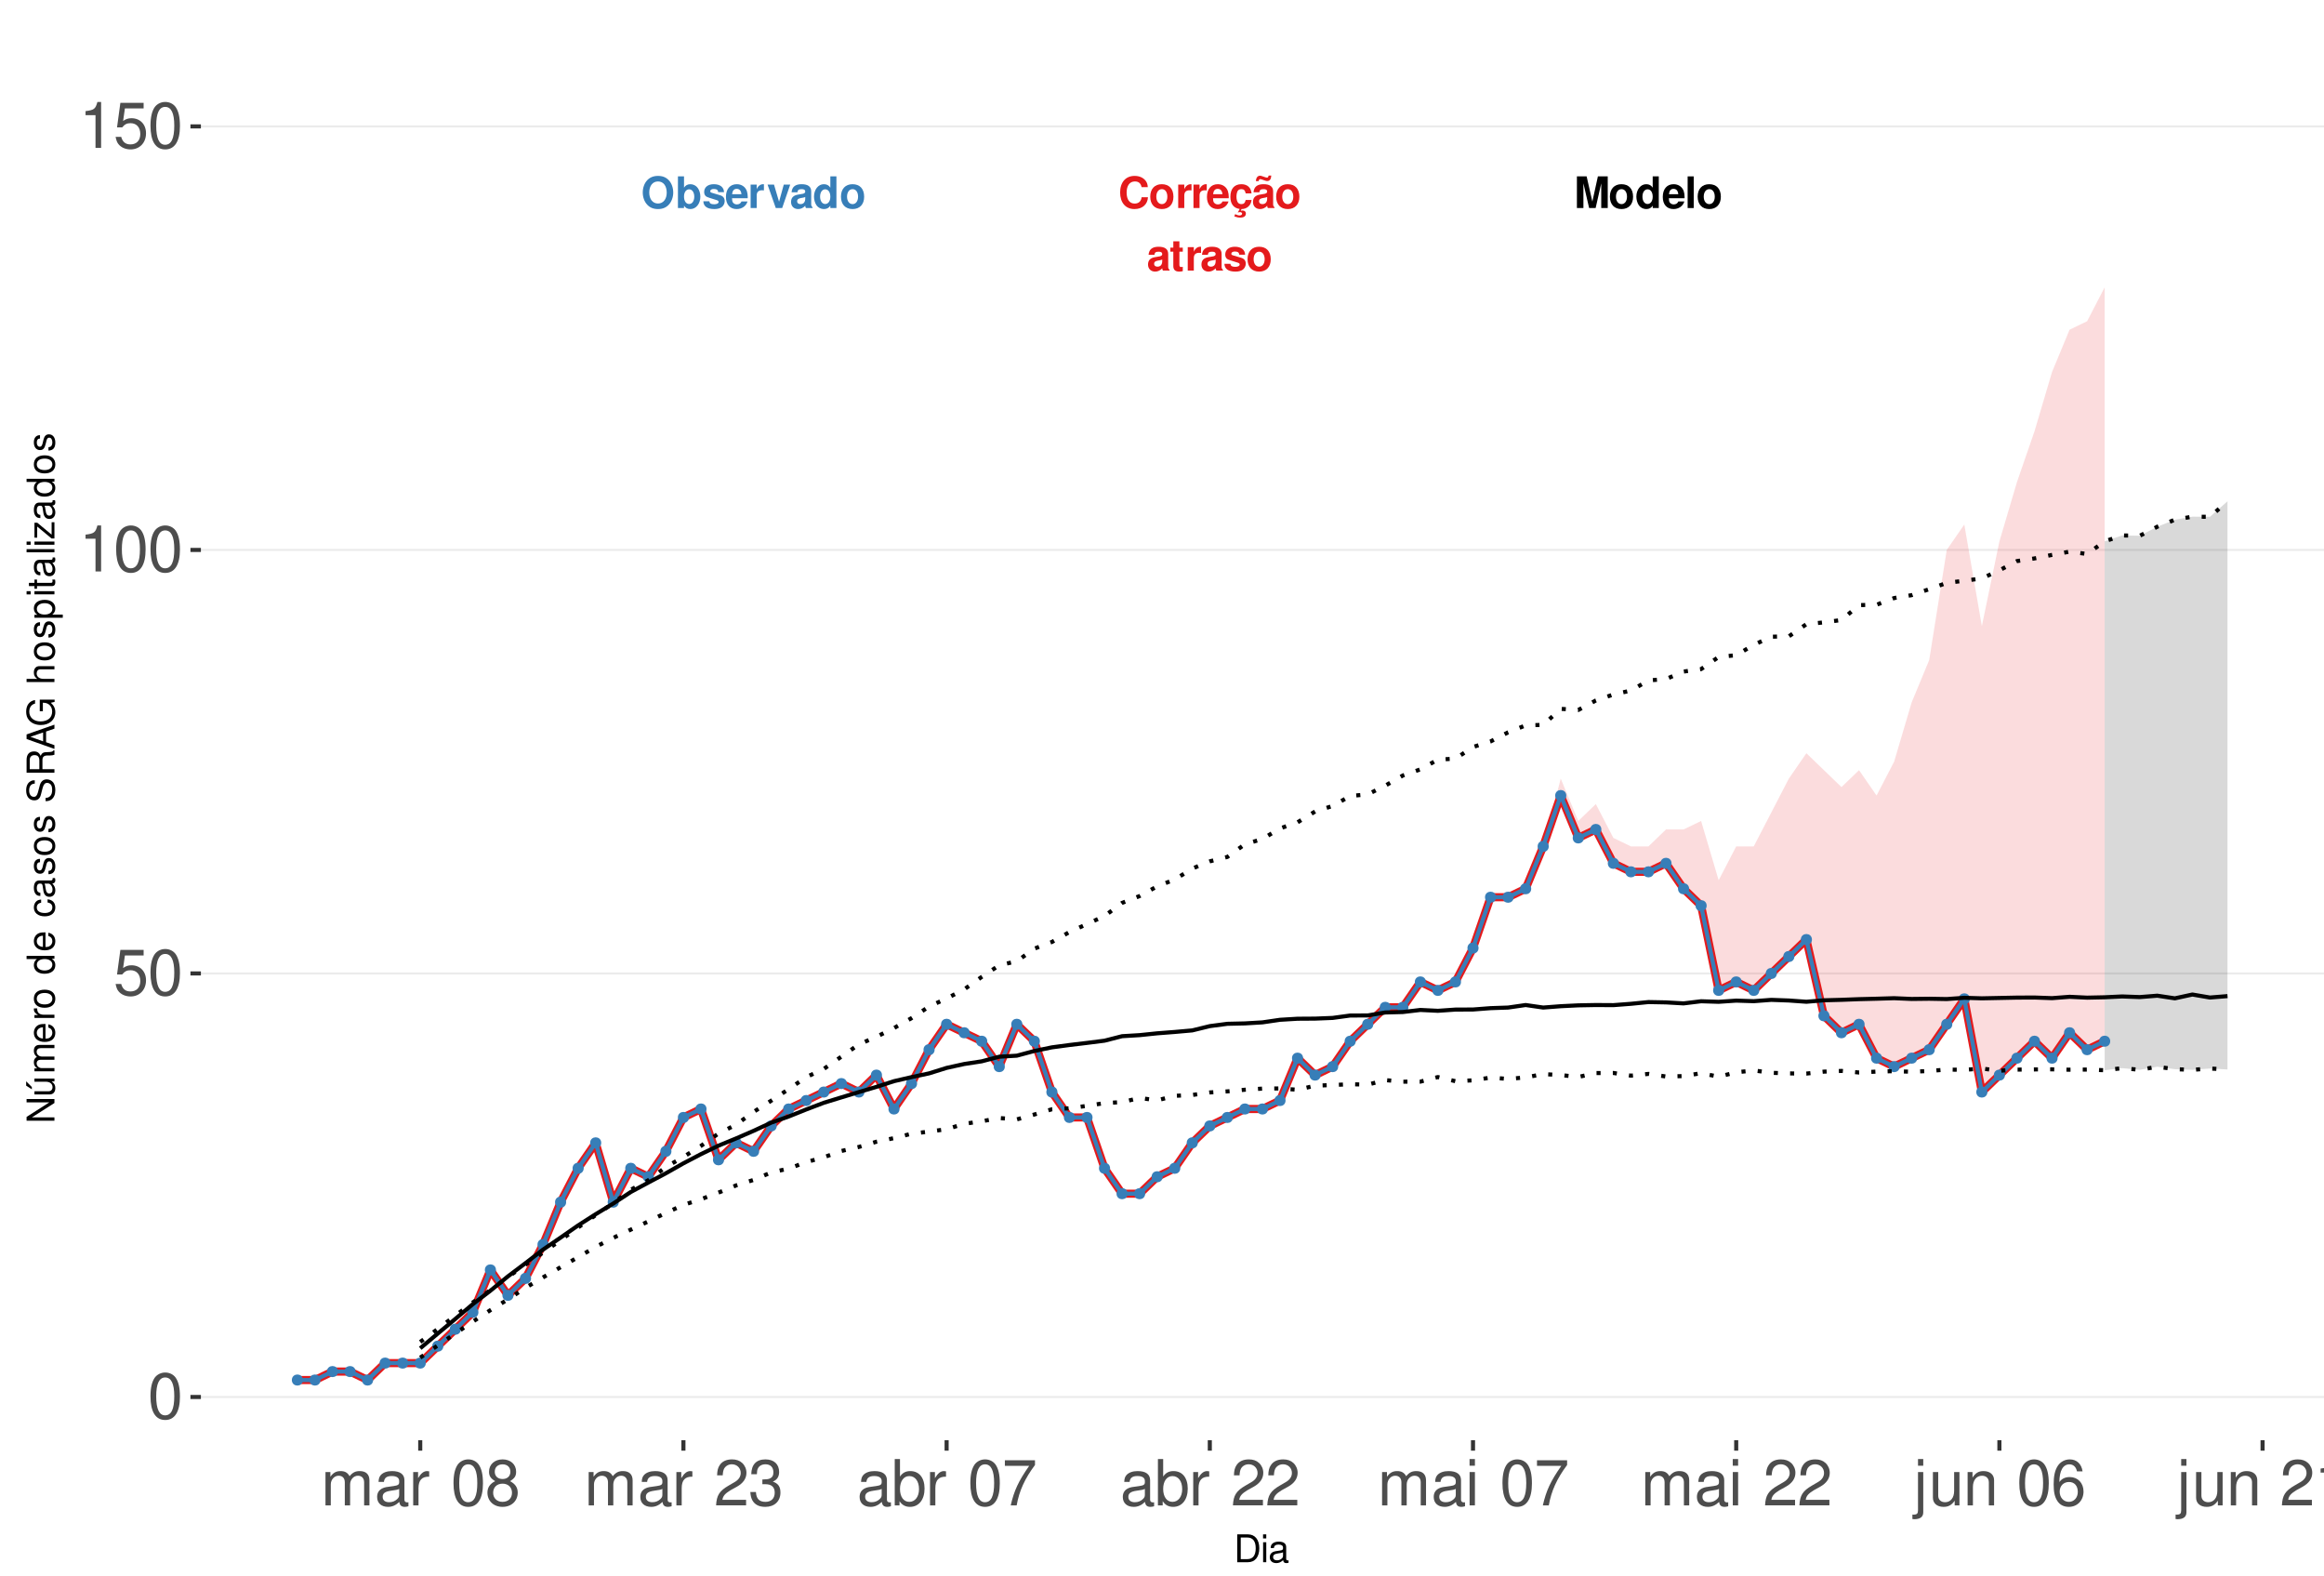 <?xml version="1.0" encoding="UTF-8"?>
<svg xmlns="http://www.w3.org/2000/svg" xmlns:xlink="http://www.w3.org/1999/xlink" width="609pt" height="413pt" viewBox="0 0 609 413" version="1.1">
<defs>
<g>
<symbol overflow="visible" id="glyph0-0">
<path style="stroke:none;" d=""/>
</symbol>
<symbol overflow="visible" id="glyph0-1">
<path style="stroke:none;" d="M 7.75 -5.484 C 7.703 -6.203 7.547 -6.656 7.203 -7.125 C 6.562 -7.969 5.547 -8.422 4.297 -8.422 C 1.953 -8.422 0.5 -6.75 0.5 -4.078 C 0.5 -1.406 1.938 0.266 4.25 0.266 C 6.328 0.266 7.688 -0.938 7.797 -2.828 L 6.125 -2.828 C 6.016 -1.781 5.359 -1.172 4.297 -1.172 C 2.984 -1.172 2.203 -2.234 2.203 -4.047 C 2.203 -5.875 3.016 -6.969 4.359 -6.969 C 5.344 -6.969 5.906 -6.5 6.125 -5.484 Z M 7.75 -5.484 "/>
</symbol>
<symbol overflow="visible" id="glyph0-2">
<path style="stroke:none;" d="M 3.422 -6.25 C 1.547 -6.25 0.391 -5 0.391 -2.984 C 0.391 -0.969 1.547 0.266 3.438 0.266 C 5.312 0.266 6.469 -0.969 6.469 -2.953 C 6.469 -5.031 5.344 -6.25 3.422 -6.25 Z M 3.438 -4.953 C 4.312 -4.953 4.875 -4.172 4.875 -2.969 C 4.875 -1.812 4.281 -1.031 3.438 -1.031 C 2.578 -1.031 1.984 -1.812 1.984 -2.984 C 1.984 -4.172 2.578 -4.953 3.438 -4.953 Z M 3.438 -4.953 "/>
</symbol>
<symbol overflow="visible" id="glyph0-3">
<path style="stroke:none;" d="M 0.719 -6.141 L 0.719 0 L 2.312 0 L 2.312 -3.266 C 2.312 -4.203 2.781 -4.656 3.703 -4.656 C 3.875 -4.656 4 -4.656 4.203 -4.625 L 4.203 -6.234 C 4.125 -6.25 4.078 -6.25 4.016 -6.25 C 3.281 -6.25 2.656 -5.766 2.312 -4.938 L 2.312 -6.141 Z M 0.719 -6.141 "/>
</symbol>
<symbol overflow="visible" id="glyph0-4">
<path style="stroke:none;" d="M 5.953 -2.578 C 5.969 -2.703 5.969 -2.766 5.969 -2.844 C 5.969 -3.453 5.875 -4.031 5.734 -4.453 C 5.328 -5.578 4.328 -6.25 3.094 -6.25 C 1.328 -6.25 0.25 -4.969 0.25 -2.906 C 0.25 -0.938 1.312 0.266 3.062 0.266 C 4.438 0.266 5.547 -0.516 5.906 -1.734 L 4.328 -1.734 C 4.141 -1.234 3.703 -0.953 3.109 -0.953 C 2.656 -0.953 2.297 -1.156 2.062 -1.484 C 1.922 -1.719 1.859 -1.984 1.844 -2.578 Z M 1.859 -3.625 C 1.969 -4.578 2.359 -5.031 3.078 -5.031 C 3.797 -5.031 4.234 -4.531 4.312 -3.625 Z M 1.859 -3.625 "/>
</symbol>
<symbol overflow="visible" id="glyph0-5">
<path style="stroke:none;" d="M 3.312 0.266 C 4.734 0.266 5.812 -0.703 5.938 -2.125 L 4.406 -2.125 C 4.219 -1.328 3.906 -1.031 3.281 -1.031 C 2.938 -1.031 2.594 -1.156 2.406 -1.391 C 2.141 -1.719 1.984 -2.312 1.984 -2.953 C 1.984 -3.531 2.094 -4.078 2.281 -4.438 C 2.469 -4.781 2.828 -4.953 3.281 -4.953 C 3.922 -4.953 4.234 -4.656 4.406 -3.844 L 5.938 -3.844 C 5.828 -5.344 4.828 -6.25 3.281 -6.25 C 1.438 -6.25 0.391 -5.047 0.391 -2.953 C 0.391 -1.078 1.25 0.031 2.828 0.234 L 2.328 1.203 C 2.547 1.109 2.672 1.062 2.891 1.062 C 3.234 1.062 3.469 1.234 3.469 1.469 C 3.469 1.734 3.188 1.938 2.828 1.938 C 2.5 1.938 2.203 1.859 1.641 1.594 L 1.422 2.188 C 2.125 2.438 2.484 2.5 2.984 2.5 C 3.938 2.5 4.453 2.125 4.453 1.438 C 4.453 0.938 4.125 0.641 3.578 0.641 C 3.406 0.641 3.266 0.656 3.109 0.719 Z M 3.312 0.266 "/>
</symbol>
<symbol overflow="visible" id="glyph0-6">
<path style="stroke:none;" d="M 5.953 -0.188 C 5.688 -0.453 5.594 -0.641 5.594 -0.938 L 5.594 -4.359 C 5.594 -5.609 4.75 -6.25 3.078 -6.25 C 1.422 -6.25 0.562 -5.547 0.453 -4.125 L 1.984 -4.125 C 2.062 -4.75 2.328 -4.953 3.109 -4.953 C 3.734 -4.953 4.031 -4.75 4.031 -4.344 C 4.031 -4.141 3.938 -3.969 3.766 -3.875 C 3.547 -3.75 3.547 -3.75 2.766 -3.625 L 2.125 -3.516 C 0.906 -3.312 0.312 -2.688 0.312 -1.578 C 0.312 -0.484 1.062 0.266 2.188 0.266 C 2.859 0.266 3.484 -0.016 4.047 -0.609 C 4.047 -0.297 4.078 -0.188 4.234 0 L 5.953 0 Z M 4.031 -2.469 C 4.031 -1.547 3.578 -1.031 2.781 -1.031 C 2.234 -1.031 1.906 -1.312 1.906 -1.766 C 1.906 -2.234 2.156 -2.469 2.828 -2.609 L 3.359 -2.703 C 3.781 -2.781 3.859 -2.812 4.031 -2.906 Z M 4.406 -8.516 C 4.359 -8.156 4.219 -7.969 3.984 -7.969 C 3.906 -7.969 3.672 -8.016 3.609 -8.047 L 2.781 -8.328 C 2.375 -8.469 2.359 -8.469 2.156 -8.469 C 1.531 -8.469 1.125 -7.953 1.078 -7.062 L 1.797 -7.062 C 1.859 -7.422 1.984 -7.578 2.25 -7.578 C 2.359 -7.578 2.469 -7.547 2.594 -7.5 L 3.406 -7.219 C 3.641 -7.125 3.859 -7.078 4.031 -7.078 C 4.703 -7.078 5.062 -7.547 5.109 -8.516 Z M 4.406 -8.516 "/>
</symbol>
<symbol overflow="visible" id="glyph0-7">
<path style="stroke:none;" d="M 5.953 -0.188 C 5.688 -0.453 5.594 -0.641 5.594 -0.938 L 5.594 -4.359 C 5.594 -5.609 4.75 -6.25 3.078 -6.25 C 1.422 -6.25 0.562 -5.547 0.453 -4.125 L 1.984 -4.125 C 2.062 -4.75 2.328 -4.953 3.109 -4.953 C 3.734 -4.953 4.031 -4.75 4.031 -4.344 C 4.031 -4.141 3.938 -3.969 3.766 -3.875 C 3.547 -3.75 3.547 -3.75 2.766 -3.625 L 2.125 -3.516 C 0.906 -3.312 0.312 -2.688 0.312 -1.578 C 0.312 -0.484 1.062 0.266 2.188 0.266 C 2.859 0.266 3.484 -0.016 4.047 -0.609 C 4.047 -0.297 4.078 -0.188 4.234 0 L 5.953 0 Z M 4.031 -2.469 C 4.031 -1.547 3.578 -1.031 2.781 -1.031 C 2.234 -1.031 1.906 -1.312 1.906 -1.766 C 1.906 -2.234 2.156 -2.469 2.828 -2.609 L 3.359 -2.703 C 3.781 -2.781 3.859 -2.812 4.031 -2.906 Z M 4.031 -2.469 "/>
</symbol>
<symbol overflow="visible" id="glyph0-8">
<path style="stroke:none;" d="M 3.422 -6.016 L 2.531 -6.016 L 2.531 -7.672 L 0.938 -7.672 L 0.938 -6.016 L 0.156 -6.016 L 0.156 -4.953 L 0.938 -4.953 L 0.938 -1.188 C 0.938 -0.219 1.453 0.266 2.5 0.266 C 2.859 0.266 3.125 0.234 3.422 0.141 L 3.422 -0.984 C 3.266 -0.953 3.188 -0.938 3.062 -0.938 C 2.641 -0.938 2.531 -1.062 2.531 -1.609 L 2.531 -4.953 L 3.422 -4.953 Z M 3.422 -6.016 "/>
</symbol>
<symbol overflow="visible" id="glyph0-9">
<path style="stroke:none;" d="M 5.75 -4.156 C 5.719 -5.453 4.719 -6.25 3.078 -6.25 C 1.516 -6.25 0.547 -5.453 0.547 -4.203 C 0.547 -3.781 0.672 -3.438 0.891 -3.203 C 1.109 -2.984 1.297 -2.875 1.891 -2.688 L 3.781 -2.094 C 4.188 -1.969 4.328 -1.844 4.328 -1.594 C 4.328 -1.219 3.875 -0.984 3.141 -0.984 C 2.719 -0.984 2.406 -1.062 2.203 -1.203 C 2.031 -1.328 1.953 -1.453 1.891 -1.781 L 0.328 -1.781 C 0.375 -0.438 1.359 0.266 3.234 0.266 C 4.078 0.266 4.734 0.078 5.188 -0.281 C 5.641 -0.641 5.922 -1.219 5.922 -1.812 C 5.922 -2.609 5.516 -3.125 4.703 -3.359 L 2.703 -3.953 C 2.25 -4.078 2.141 -4.172 2.141 -4.422 C 2.141 -4.766 2.5 -5 3.062 -5 C 3.828 -5 4.203 -4.719 4.203 -4.156 Z M 5.75 -4.156 "/>
</symbol>
<symbol overflow="visible" id="glyph0-10">
<path style="stroke:none;" d="M 2.453 -6.469 L 3.953 0 L 5.656 0 L 7.125 -6.469 L 7.125 0 L 8.828 0 L 8.828 -8.297 L 6.25 -8.297 L 4.797 -1.688 L 3.297 -8.297 L 0.75 -8.297 L 0.75 0 L 2.453 0 Z M 2.453 -6.469 "/>
</symbol>
<symbol overflow="visible" id="glyph0-11">
<path style="stroke:none;" d="M 4.609 0 L 6.203 0 L 6.203 -8.297 L 4.609 -8.297 L 4.609 -5.344 C 4.203 -5.953 3.688 -6.25 2.906 -6.25 C 1.438 -6.25 0.328 -4.828 0.328 -2.984 C 0.328 -2.156 0.578 -1.312 0.984 -0.719 C 1.406 -0.109 2.156 0.266 2.906 0.266 C 3.688 0.266 4.203 -0.016 4.609 -0.625 Z M 3.266 -4.906 C 4.078 -4.906 4.609 -4.141 4.609 -2.953 C 4.609 -1.844 4.062 -1.062 3.266 -1.062 C 2.469 -1.062 1.922 -1.859 1.922 -2.984 C 1.922 -4.125 2.469 -4.906 3.266 -4.906 Z M 3.266 -4.906 "/>
</symbol>
<symbol overflow="visible" id="glyph0-12">
<path style="stroke:none;" d="M 2.359 -8.297 L 0.766 -8.297 L 0.766 0 L 2.359 0 Z M 2.359 -8.297 "/>
</symbol>
<symbol overflow="visible" id="glyph0-13">
<path style="stroke:none;" d="M 4.438 -8.422 C 3.281 -8.422 2.328 -8.047 1.609 -7.281 C 0.875 -6.484 0.453 -5.328 0.453 -4.078 C 0.453 -2.844 0.875 -1.672 1.609 -0.891 C 2.328 -0.109 3.266 0.266 4.453 0.266 C 5.625 0.266 6.562 -0.109 7.281 -0.891 C 8 -1.656 8.438 -2.859 8.438 -4.031 C 8.438 -5.328 8.016 -6.5 7.281 -7.281 C 6.547 -8.062 5.641 -8.422 4.438 -8.422 Z M 4.453 -6.969 C 5.844 -6.969 6.734 -5.828 6.734 -4.031 C 6.734 -2.328 5.812 -1.188 4.453 -1.188 C 3.062 -1.188 2.156 -2.328 2.156 -4.078 C 2.156 -5.828 3.062 -6.969 4.453 -6.969 Z M 4.453 -6.969 "/>
</symbol>
<symbol overflow="visible" id="glyph0-14">
<path style="stroke:none;" d="M 0.672 -8.297 L 0.672 0 L 2.266 0 L 2.266 -0.625 C 2.656 -0.016 3.188 0.266 3.953 0.266 C 5.422 0.266 6.547 -1.141 6.547 -2.984 C 6.547 -3.828 6.297 -4.656 5.875 -5.25 C 5.453 -5.859 4.703 -6.25 3.953 -6.25 C 3.188 -6.25 2.656 -5.953 2.266 -5.344 L 2.266 -8.297 Z M 3.609 -4.906 C 4.391 -4.906 4.953 -4.125 4.953 -2.984 C 4.953 -1.859 4.406 -1.062 3.609 -1.062 C 2.797 -1.062 2.266 -1.828 2.266 -3.016 C 2.266 -4.141 2.812 -4.906 3.609 -4.906 Z M 3.609 -4.906 "/>
</symbol>
<symbol overflow="visible" id="glyph0-15">
<path style="stroke:none;" d="M 3.984 0 L 6.094 -6.141 L 4.406 -6.141 L 3.172 -1.656 L 1.844 -6.141 L 0.156 -6.141 L 2.312 0 Z M 3.984 0 "/>
</symbol>
<symbol overflow="visible" id="glyph1-0">
<path style="stroke:none;" d=""/>
</symbol>
<symbol overflow="visible" id="glyph1-1">
<path style="stroke:none;" d="M 4.578 -12.047 C 3.484 -12.047 2.484 -11.547 1.859 -10.734 C 1.094 -9.656 0.719 -8.062 0.719 -5.828 C 0.719 -1.766 2.047 0.391 4.578 0.391 C 7.078 0.391 8.438 -1.766 8.438 -5.734 C 8.438 -8.062 8.078 -9.625 7.297 -10.734 C 6.672 -11.562 5.703 -12.047 4.578 -12.047 Z M 4.578 -10.75 C 6.156 -10.75 6.953 -9.125 6.953 -5.859 C 6.953 -2.438 6.172 -0.828 4.547 -0.828 C 3 -0.828 2.219 -2.5 2.219 -5.812 C 2.219 -9.125 3 -10.75 4.578 -10.75 Z M 4.578 -10.75 "/>
</symbol>
<symbol overflow="visible" id="glyph1-2">
<path style="stroke:none;" d="M 7.922 -11.812 L 1.828 -11.812 L 0.953 -5.375 L 2.297 -5.375 C 2.984 -6.203 3.547 -6.484 4.484 -6.484 C 6.062 -6.484 7.047 -5.391 7.047 -3.641 C 7.047 -1.953 6.062 -0.922 4.469 -0.922 C 3.188 -0.922 2.406 -1.562 2.047 -2.891 L 0.578 -2.891 C 0.781 -1.938 0.953 -1.469 1.297 -1.031 C 1.969 -0.141 3.172 0.391 4.5 0.391 C 6.875 0.391 8.547 -1.344 8.547 -3.844 C 8.547 -6.172 7 -7.781 4.734 -7.781 C 3.891 -7.781 3.234 -7.562 2.547 -7.062 L 3.016 -10.359 L 7.922 -10.359 Z M 7.922 -11.812 "/>
</symbol>
<symbol overflow="visible" id="glyph1-3">
<path style="stroke:none;" d="M 4.312 -8.578 L 4.312 0 L 5.781 0 L 5.781 -12.047 L 4.812 -12.047 C 4.297 -10.188 3.969 -9.938 1.703 -9.641 L 1.703 -8.578 Z M 4.312 -8.578 "/>
</symbol>
<symbol overflow="visible" id="glyph1-4">
<path style="stroke:none;" d="M 1.172 -8.734 L 1.172 0 L 2.562 0 L 2.562 -5.484 C 2.562 -6.75 3.484 -7.766 4.609 -7.766 C 5.641 -7.766 6.234 -7.125 6.234 -6.016 L 6.234 0 L 7.625 0 L 7.625 -5.484 C 7.625 -6.75 8.547 -7.766 9.672 -7.766 C 10.688 -7.766 11.297 -7.109 11.297 -6.016 L 11.297 0 L 12.688 0 L 12.688 -6.547 C 12.688 -8.109 11.797 -8.984 10.156 -8.984 C 9 -8.984 8.297 -8.625 7.484 -7.641 C 6.969 -8.578 6.266 -8.984 5.125 -8.984 C 3.969 -8.984 3.188 -8.547 2.453 -7.5 L 2.453 -8.734 Z M 1.172 -8.734 "/>
</symbol>
<symbol overflow="visible" id="glyph1-5">
<path style="stroke:none;" d="M 8.906 -0.812 C 8.766 -0.781 8.688 -0.781 8.609 -0.781 C 8.125 -0.781 7.859 -1.031 7.859 -1.469 L 7.859 -6.594 C 7.859 -8.141 6.734 -8.984 4.578 -8.984 C 3.297 -8.984 2.281 -8.609 1.688 -7.969 C 1.281 -7.516 1.109 -7.016 1.078 -6.141 L 2.484 -6.141 C 2.594 -7.219 3.234 -7.688 4.531 -7.688 C 5.797 -7.688 6.484 -7.234 6.484 -6.391 L 6.484 -6.031 C 6.469 -5.438 6.156 -5.219 5.031 -5.062 C 3.062 -4.812 2.766 -4.75 2.234 -4.531 C 1.219 -4.094 0.703 -3.328 0.703 -2.203 C 0.703 -0.609 1.797 0.391 3.562 0.391 C 4.656 0.391 5.547 0 6.531 -0.906 C 6.625 0 7.062 0.391 7.969 0.391 C 8.266 0.391 8.438 0.344 8.906 0.234 Z M 6.484 -2.75 C 6.484 -2.281 6.344 -2 5.922 -1.609 C 5.359 -1.094 4.688 -0.828 3.859 -0.828 C 2.781 -0.828 2.156 -1.344 2.156 -2.234 C 2.156 -3.141 2.75 -3.609 4.25 -3.828 C 5.734 -4.031 6.016 -4.094 6.484 -4.312 Z M 6.484 -2.75 "/>
</symbol>
<symbol overflow="visible" id="glyph1-6">
<path style="stroke:none;" d="M 1.156 -8.734 L 1.156 0 L 2.547 0 L 2.547 -4.531 C 2.562 -6.625 3.438 -7.562 5.344 -7.516 L 5.344 -8.922 C 5.109 -8.969 4.984 -8.984 4.812 -8.984 C 3.922 -8.984 3.234 -8.438 2.438 -7.141 L 2.438 -8.734 Z M 1.156 -8.734 "/>
</symbol>
<symbol overflow="visible" id="glyph1-7">
<path style="stroke:none;" d=""/>
</symbol>
<symbol overflow="visible" id="glyph1-8">
<path style="stroke:none;" d="M 6.516 -6.344 C 7.75 -7.094 8.125 -7.688 8.125 -8.828 C 8.125 -10.734 6.672 -12.047 4.578 -12.047 C 2.5 -12.047 1.031 -10.734 1.031 -8.844 C 1.031 -7.688 1.422 -7.109 2.625 -6.344 C 1.281 -5.656 0.609 -4.688 0.609 -3.344 C 0.609 -1.156 2.234 0.391 4.578 0.391 C 6.906 0.391 8.547 -1.156 8.547 -3.344 C 8.547 -4.688 7.875 -5.656 6.516 -6.344 Z M 4.578 -10.75 C 5.828 -10.75 6.625 -10 6.625 -8.797 C 6.625 -7.656 5.812 -6.906 4.578 -6.906 C 3.328 -6.906 2.531 -7.656 2.531 -8.828 C 2.531 -10 3.328 -10.75 4.578 -10.75 Z M 4.578 -5.688 C 6.047 -5.688 7.047 -4.719 7.047 -3.312 C 7.047 -1.859 6.062 -0.922 4.547 -0.922 C 3.109 -0.922 2.109 -1.906 2.109 -3.297 C 2.109 -4.734 3.094 -5.688 4.578 -5.688 Z M 4.578 -5.688 "/>
</symbol>
<symbol overflow="visible" id="glyph1-9">
<path style="stroke:none;" d="M 8.422 -1.453 L 2.219 -1.453 C 2.359 -2.453 2.891 -3.078 4.344 -3.969 L 6.016 -4.891 C 7.656 -5.812 8.516 -7.047 8.516 -8.531 C 8.516 -9.531 8.109 -10.453 7.406 -11.109 C 6.719 -11.75 5.844 -12.047 4.734 -12.047 C 3.234 -12.047 2.109 -11.516 1.469 -10.484 C 1.047 -9.844 0.859 -9.094 0.828 -7.875 L 2.297 -7.875 C 2.344 -8.688 2.453 -9.172 2.641 -9.578 C 3.031 -10.312 3.797 -10.766 4.688 -10.766 C 6.016 -10.766 7.016 -9.797 7.016 -8.5 C 7.016 -7.531 6.469 -6.703 5.406 -6.094 L 3.875 -5.203 C 1.422 -3.781 0.703 -2.641 0.562 -0.016 L 8.422 -0.016 Z M 8.422 -1.453 "/>
</symbol>
<symbol overflow="visible" id="glyph1-10">
<path style="stroke:none;" d="M 3.688 -5.547 L 4.484 -5.547 C 6.078 -5.547 6.922 -4.797 6.922 -3.344 C 6.922 -1.828 6.016 -0.922 4.5 -0.922 C 2.875 -0.922 2.094 -1.734 2 -3.5 L 0.531 -3.5 C 0.594 -2.531 0.766 -1.906 1.047 -1.359 C 1.672 -0.203 2.812 0.391 4.438 0.391 C 6.859 0.391 8.422 -1.078 8.422 -3.359 C 8.422 -4.891 7.844 -5.734 6.422 -6.234 C 7.531 -6.672 8.078 -7.516 8.078 -8.734 C 8.078 -10.797 6.734 -12.047 4.484 -12.047 C 2.094 -12.047 0.828 -10.703 0.781 -8.156 L 2.25 -8.156 C 2.266 -8.891 2.328 -9.312 2.516 -9.672 C 2.844 -10.359 3.578 -10.766 4.5 -10.766 C 5.797 -10.766 6.578 -9.984 6.578 -8.672 C 6.578 -7.828 6.281 -7.312 5.625 -7.031 C 5.234 -6.859 4.703 -6.797 3.688 -6.781 Z M 3.688 -5.547 "/>
</symbol>
<symbol overflow="visible" id="glyph1-11">
<path style="stroke:none;" d="M 0.906 -12.141 L 0.906 0 L 2.156 0 L 2.156 -1.109 C 2.812 -0.094 3.703 0.391 4.906 0.391 C 7.219 0.391 8.719 -1.5 8.719 -4.391 C 8.719 -7.234 7.297 -8.984 4.984 -8.984 C 3.781 -8.984 2.938 -8.531 2.281 -7.547 L 2.281 -12.141 Z M 4.719 -7.672 C 6.266 -7.672 7.266 -6.328 7.266 -4.25 C 7.266 -2.266 6.234 -0.922 4.719 -0.922 C 3.234 -0.922 2.281 -2.25 2.281 -4.297 C 2.281 -6.344 3.234 -7.672 4.719 -7.672 Z M 4.719 -7.672 "/>
</symbol>
<symbol overflow="visible" id="glyph1-12">
<path style="stroke:none;" d="M 8.656 -11.812 L 0.766 -11.812 L 0.766 -10.359 L 7.141 -10.359 C 4.328 -6.344 3.188 -3.875 2.297 0 L 3.859 0 C 4.516 -3.781 6 -7.031 8.656 -10.578 Z M 8.656 -11.812 "/>
</symbol>
<symbol overflow="visible" id="glyph1-13">
<path style="stroke:none;" d="M 2.5 -8.734 L 1.109 -8.734 L 1.109 0 L 2.5 0 Z M 2.5 -12.141 L 1.094 -12.141 L 1.094 -10.391 L 2.5 -10.391 Z M 2.5 -12.141 "/>
</symbol>
<symbol overflow="visible" id="glyph1-14">
<path style="stroke:none;" d="M 1.172 -8.734 L 1.172 1.266 C 1.172 2.125 0.906 2.422 0.031 2.422 C -0.062 2.422 -0.109 2.422 -0.297 2.406 L -0.297 3.578 C -0.141 3.609 -0.047 3.625 0.172 3.625 C 1.734 3.625 2.547 3.016 2.547 1.812 L 2.547 -8.734 Z M 2.547 -12.141 L 1.172 -12.141 L 1.172 -10.391 L 2.547 -10.391 Z M 2.547 -12.141 "/>
</symbol>
<symbol overflow="visible" id="glyph1-15">
<path style="stroke:none;" d="M 8.031 0 L 8.031 -8.734 L 6.641 -8.734 L 6.641 -3.781 C 6.641 -2 5.719 -0.828 4.266 -0.828 C 3.172 -0.828 2.469 -1.5 2.469 -2.547 L 2.469 -8.734 L 1.078 -8.734 L 1.078 -2 C 1.078 -0.547 2.172 0.391 3.859 0.391 C 5.141 0.391 5.969 -0.062 6.781 -1.219 L 6.781 0 Z M 8.031 0 "/>
</symbol>
<symbol overflow="visible" id="glyph1-16">
<path style="stroke:none;" d="M 1.172 -8.734 L 1.172 0 L 2.562 0 L 2.562 -4.812 C 2.562 -6.594 3.5 -7.766 4.938 -7.766 C 6.031 -7.766 6.734 -7.094 6.734 -6.047 L 6.734 0 L 8.109 0 L 8.109 -6.594 C 8.109 -8.047 7.031 -8.984 5.344 -8.984 C 4.047 -8.984 3.219 -8.484 2.453 -7.266 L 2.453 -8.734 Z M 1.172 -8.734 "/>
</symbol>
<symbol overflow="visible" id="glyph1-17">
<path style="stroke:none;" d="M 8.297 -8.906 C 8.016 -10.875 6.75 -12.047 4.953 -12.047 C 3.641 -12.047 2.484 -11.406 1.781 -10.328 C 1.031 -9.141 0.719 -7.672 0.719 -5.5 C 0.719 -3.469 1 -2.188 1.719 -1.109 C 2.344 -0.141 3.375 0.391 4.688 0.391 C 6.922 0.391 8.547 -1.297 8.547 -3.641 C 8.547 -5.859 7.047 -7.422 4.938 -7.422 C 3.766 -7.422 2.844 -7 2.219 -6.109 C 2.234 -9.094 3.172 -10.75 4.844 -10.75 C 5.875 -10.75 6.594 -10.078 6.828 -8.906 Z M 4.75 -6.125 C 6.156 -6.125 7.047 -5.125 7.047 -3.531 C 7.047 -2.016 6.047 -0.922 4.703 -0.922 C 3.328 -0.922 2.297 -2.062 2.297 -3.594 C 2.297 -5.094 3.297 -6.125 4.75 -6.125 Z M 4.75 -6.125 "/>
</symbol>
<symbol overflow="visible" id="glyph2-0">
<path style="stroke:none;" d=""/>
</symbol>
<symbol overflow="visible" id="glyph2-1">
<path style="stroke:none;" d="M 0.891 0 L 3.703 0 C 5.547 0 6.672 -1.375 6.672 -3.656 C 6.672 -5.906 5.547 -7.297 3.703 -7.297 L 0.891 -7.297 Z M 1.812 -0.812 L 1.812 -6.469 L 3.547 -6.469 C 4.984 -6.469 5.734 -5.5 5.734 -3.641 C 5.734 -1.797 4.984 -0.812 3.547 -0.812 Z M 1.812 -0.812 "/>
</symbol>
<symbol overflow="visible" id="glyph2-2">
<path style="stroke:none;" d="M 1.5 -5.234 L 0.672 -5.234 L 0.672 0 L 1.5 0 Z M 1.5 -7.297 L 0.656 -7.297 L 0.656 -6.234 L 1.5 -6.234 Z M 1.5 -7.297 "/>
</symbol>
<symbol overflow="visible" id="glyph2-3">
<path style="stroke:none;" d="M 5.344 -0.484 C 5.266 -0.469 5.219 -0.469 5.172 -0.469 C 4.875 -0.469 4.719 -0.625 4.719 -0.875 L 4.719 -3.953 C 4.719 -4.891 4.047 -5.391 2.75 -5.391 C 1.984 -5.391 1.375 -5.172 1.016 -4.781 C 0.766 -4.516 0.672 -4.203 0.656 -3.688 L 1.484 -3.688 C 1.562 -4.328 1.938 -4.625 2.719 -4.625 C 3.484 -4.625 3.891 -4.344 3.891 -3.844 L 3.891 -3.625 C 3.875 -3.266 3.703 -3.125 3.016 -3.047 C 1.844 -2.891 1.656 -2.844 1.344 -2.719 C 0.734 -2.453 0.422 -2 0.422 -1.312 C 0.422 -0.375 1.078 0.234 2.141 0.234 C 2.797 0.234 3.328 0 3.922 -0.547 C 3.984 0 4.234 0.234 4.781 0.234 C 4.953 0.234 5.062 0.203 5.344 0.141 Z M 3.891 -1.656 C 3.891 -1.375 3.812 -1.203 3.562 -0.969 C 3.219 -0.656 2.812 -0.5 2.312 -0.5 C 1.672 -0.5 1.297 -0.812 1.297 -1.344 C 1.297 -1.891 1.656 -2.172 2.547 -2.297 C 3.438 -2.422 3.609 -2.453 3.891 -2.594 Z M 3.891 -1.656 "/>
</symbol>
<symbol overflow="visible" id="glyph3-0">
<path style="stroke:none;" d=""/>
</symbol>
<symbol overflow="visible" id="glyph3-1">
<path style="stroke:none;" d="M -7.297 -6.453 L -7.297 -5.578 L -1.328 -5.578 L -7.297 -1.766 L -7.297 -0.766 L 0 -0.766 L 0 -1.641 L -5.906 -1.641 L 0 -5.406 L 0 -6.453 Z M -7.297 -6.453 "/>
</symbol>
<symbol overflow="visible" id="glyph3-2">
<path style="stroke:none;" d="M 0 -4.812 L -5.234 -4.812 L -5.234 -3.984 L -2.266 -3.984 C -1.203 -3.984 -0.5 -3.438 -0.5 -2.562 C -0.5 -1.906 -0.906 -1.484 -1.531 -1.484 L -5.234 -1.484 L -5.234 -0.656 L -1.203 -0.656 C -0.328 -0.656 0.234 -1.297 0.234 -2.312 C 0.234 -3.094 -0.047 -3.578 -0.734 -4.062 L 0 -4.062 Z M -7.406 -2.953 L -5.922 -2 L -5.922 -2.594 L -7.406 -4.094 Z M -7.406 -2.953 "/>
</symbol>
<symbol overflow="visible" id="glyph3-3">
<path style="stroke:none;" d="M -5.234 -0.703 L 0 -0.703 L 0 -1.547 L -3.297 -1.547 C -4.047 -1.547 -4.656 -2.094 -4.656 -2.766 C -4.656 -3.391 -4.281 -3.734 -3.609 -3.734 L 0 -3.734 L 0 -4.578 L -3.297 -4.578 C -4.047 -4.578 -4.656 -5.125 -4.656 -5.812 C -4.656 -6.422 -4.266 -6.781 -3.609 -6.781 L 0 -6.781 L 0 -7.625 L -3.938 -7.625 C -4.875 -7.625 -5.391 -7.078 -5.391 -6.094 C -5.391 -5.406 -5.188 -4.984 -4.594 -4.484 C -5.156 -4.188 -5.391 -3.766 -5.391 -3.078 C -5.391 -2.375 -5.125 -1.906 -4.5 -1.469 L -5.234 -1.469 Z M -5.234 -0.703 "/>
</symbol>
<symbol overflow="visible" id="glyph3-4">
<path style="stroke:none;" d="M -2.344 -5.125 C -3.141 -5.125 -3.625 -5.062 -4.016 -4.922 C -4.875 -4.578 -5.391 -3.781 -5.391 -2.797 C -5.391 -1.344 -4.281 -0.406 -2.547 -0.406 C -0.812 -0.406 0.234 -1.297 0.234 -2.781 C 0.234 -3.984 -0.453 -4.812 -1.594 -5.016 L -1.594 -4.188 C -0.906 -3.953 -0.547 -3.484 -0.547 -2.812 C -0.547 -2.281 -0.781 -1.828 -1.219 -1.547 C -1.516 -1.344 -1.812 -1.281 -2.344 -1.266 Z M -3.016 -1.297 C -3.984 -1.359 -4.625 -1.953 -4.625 -2.797 C -4.625 -3.641 -3.953 -4.234 -3.016 -4.234 Z M -3.016 -1.297 "/>
</symbol>
<symbol overflow="visible" id="glyph3-5">
<path style="stroke:none;" d="M -5.234 -0.688 L 0 -0.688 L 0 -1.531 L -2.719 -1.531 C -3.984 -1.547 -4.547 -2.062 -4.516 -3.203 L -5.359 -3.203 C -5.375 -3.062 -5.391 -2.984 -5.391 -2.891 C -5.391 -2.344 -5.062 -1.938 -4.297 -1.453 L -5.234 -1.453 Z M -5.234 -0.688 "/>
</symbol>
<symbol overflow="visible" id="glyph3-6">
<path style="stroke:none;" d="M -5.391 -2.719 C -5.391 -1.234 -4.344 -0.359 -2.578 -0.359 C -0.812 -0.359 0.234 -1.234 0.234 -2.734 C 0.234 -4.203 -0.812 -5.094 -2.547 -5.094 C -4.359 -5.094 -5.391 -4.234 -5.391 -2.719 Z M -4.625 -2.734 C -4.625 -3.672 -3.844 -4.234 -2.547 -4.234 C -1.312 -4.234 -0.547 -3.656 -0.547 -2.734 C -0.547 -1.797 -1.312 -1.234 -2.578 -1.234 C -3.844 -1.234 -4.625 -1.797 -4.625 -2.734 Z M -4.625 -2.734 "/>
</symbol>
<symbol overflow="visible" id="glyph3-7">
<path style="stroke:none;" d=""/>
</symbol>
<symbol overflow="visible" id="glyph3-8">
<path style="stroke:none;" d="M -7.297 -4.953 L -7.297 -4.125 L -4.578 -4.125 C -5.109 -3.766 -5.391 -3.203 -5.391 -2.516 C -5.391 -1.156 -4.297 -0.266 -2.625 -0.266 C -0.859 -0.266 0.234 -1.125 0.234 -2.547 C 0.234 -3.266 -0.047 -3.766 -0.688 -4.203 L 0 -4.203 L 0 -4.953 Z M -4.609 -2.656 C -4.609 -3.547 -3.812 -4.125 -2.562 -4.125 C -1.344 -4.125 -0.547 -3.547 -0.547 -2.656 C -0.547 -1.734 -1.359 -1.125 -2.578 -1.125 C -3.797 -1.125 -4.609 -1.734 -4.609 -2.656 Z M -4.609 -2.656 "/>
</symbol>
<symbol overflow="visible" id="glyph3-9">
<path style="stroke:none;" d="M -3.484 -4.703 C -3.984 -4.672 -4.312 -4.562 -4.609 -4.359 C -5.094 -4 -5.391 -3.375 -5.391 -2.641 C -5.391 -1.219 -4.266 -0.312 -2.531 -0.312 C -0.844 -0.312 0.234 -1.203 0.234 -2.625 C 0.234 -3.875 -0.516 -4.672 -1.797 -4.766 L -1.797 -3.938 C -0.953 -3.797 -0.547 -3.359 -0.547 -2.656 C -0.547 -1.734 -1.297 -1.188 -2.531 -1.188 C -3.844 -1.188 -4.625 -1.719 -4.625 -2.625 C -4.625 -3.328 -4.203 -3.766 -3.484 -3.875 Z M -3.484 -4.703 "/>
</symbol>
<symbol overflow="visible" id="glyph3-10">
<path style="stroke:none;" d="M -0.484 -5.344 C -0.469 -5.266 -0.469 -5.219 -0.469 -5.172 C -0.469 -4.875 -0.625 -4.719 -0.875 -4.719 L -3.953 -4.719 C -4.891 -4.719 -5.391 -4.047 -5.391 -2.75 C -5.391 -1.984 -5.172 -1.375 -4.781 -1.016 C -4.516 -0.766 -4.203 -0.672 -3.688 -0.656 L -3.688 -1.484 C -4.328 -1.562 -4.625 -1.938 -4.625 -2.719 C -4.625 -3.484 -4.344 -3.891 -3.844 -3.891 L -3.625 -3.891 C -3.266 -3.875 -3.125 -3.703 -3.047 -3.016 C -2.891 -1.844 -2.844 -1.656 -2.719 -1.344 C -2.453 -0.734 -2 -0.422 -1.312 -0.422 C -0.375 -0.422 0.234 -1.078 0.234 -2.141 C 0.234 -2.797 0 -3.328 -0.547 -3.922 C 0 -3.984 0.234 -4.234 0.234 -4.781 C 0.234 -4.953 0.203 -5.062 0.141 -5.344 Z M -1.656 -3.891 C -1.375 -3.891 -1.203 -3.812 -0.969 -3.562 C -0.656 -3.219 -0.5 -2.812 -0.5 -2.312 C -0.5 -1.672 -0.812 -1.297 -1.344 -1.297 C -1.891 -1.297 -2.172 -1.656 -2.297 -2.547 C -2.422 -3.438 -2.453 -3.609 -2.594 -3.891 Z M -1.656 -3.891 "/>
</symbol>
<symbol overflow="visible" id="glyph3-11">
<path style="stroke:none;" d="M -3.781 -4.375 C -4.812 -4.375 -5.391 -3.688 -5.391 -2.484 C -5.391 -1.266 -4.766 -0.469 -3.797 -0.469 C -2.969 -0.469 -2.578 -0.891 -2.281 -2.125 L -2.094 -2.906 C -1.953 -3.484 -1.734 -3.719 -1.375 -3.719 C -0.875 -3.719 -0.547 -3.234 -0.547 -2.5 C -0.547 -2.047 -0.672 -1.672 -0.891 -1.453 C -1.047 -1.328 -1.188 -1.266 -1.562 -1.219 L -1.562 -0.344 C -0.344 -0.375 0.234 -1.062 0.234 -2.438 C 0.234 -3.75 -0.422 -4.594 -1.438 -4.594 C -2.203 -4.594 -2.641 -4.156 -2.891 -3.109 L -3.078 -2.312 C -3.234 -1.625 -3.453 -1.344 -3.828 -1.344 C -4.312 -1.344 -4.625 -1.766 -4.625 -2.453 C -4.625 -3.125 -4.328 -3.484 -3.781 -3.5 Z M -3.781 -4.375 "/>
</symbol>
<symbol overflow="visible" id="glyph3-12">
<path style="stroke:none;" d="M -5.156 -5.953 C -5.656 -5.953 -5.797 -5.938 -6.125 -5.766 C -6.969 -5.375 -7.406 -4.516 -7.406 -3.297 C -7.406 -1.688 -6.594 -0.703 -5.266 -0.703 C -4.375 -0.703 -3.812 -1.172 -3.562 -2.125 L -3.094 -3.938 C -2.844 -4.875 -2.484 -5.281 -1.906 -5.281 C -1.516 -5.281 -1.125 -5.062 -0.906 -4.766 C -0.688 -4.469 -0.594 -4.016 -0.594 -3.422 C -0.594 -2.625 -0.781 -2.094 -1.203 -1.734 C -1.516 -1.469 -1.875 -1.344 -2.312 -1.359 L -2.312 -0.484 C -1.656 -0.484 -1.203 -0.625 -0.812 -0.906 C -0.125 -1.406 0.234 -2.25 0.234 -3.359 C 0.234 -4.234 0.031 -4.938 -0.328 -5.406 C -0.719 -5.906 -1.375 -6.203 -2 -6.203 C -2.906 -6.203 -3.562 -5.656 -3.828 -4.656 L -4.312 -2.828 C -4.562 -1.953 -4.844 -1.625 -5.406 -1.625 C -6.141 -1.625 -6.625 -2.281 -6.625 -3.266 C -6.625 -4.422 -6.109 -5.062 -5.156 -5.078 Z M -5.156 -5.953 "/>
</symbol>
<symbol overflow="visible" id="glyph3-13">
<path style="stroke:none;" d="M -3.141 -1.859 L -3.141 -4.266 C -3.141 -5.094 -2.734 -5.453 -1.844 -5.453 L -1.188 -5.453 C -0.734 -5.453 -0.297 -5.531 0 -5.656 L 0 -6.797 L -0.234 -6.797 C -0.469 -6.438 -0.734 -6.375 -1.703 -6.344 C -2.906 -6.344 -3.266 -6.156 -3.594 -5.359 C -4.016 -6.188 -4.5 -6.516 -5.344 -6.516 C -6.594 -6.516 -7.297 -5.734 -7.297 -4.297 L -7.297 -0.938 L 0 -0.938 L 0 -1.859 Z M -3.953 -1.859 L -6.469 -1.859 L -6.469 -4.109 C -6.469 -4.625 -6.391 -4.938 -6.188 -5.156 C -5.984 -5.406 -5.656 -5.547 -5.219 -5.547 C -4.344 -5.547 -3.953 -5.094 -3.953 -4.109 Z M -3.953 -1.859 "/>
</symbol>
<symbol overflow="visible" id="glyph3-14">
<path style="stroke:none;" d="M -2.188 -4.734 L 0 -5.484 L 0 -6.531 L -7.297 -3.969 L -7.297 -2.766 L 0 -0.172 L 0 -1.156 L -2.188 -1.938 Z M -2.969 -4.484 L -2.969 -2.156 L -6.297 -3.359 Z M -2.969 -4.484 "/>
</symbol>
<symbol overflow="visible" id="glyph3-15">
<path style="stroke:none;" d="M -3.844 -7.094 L -3.844 -4.047 L -3.031 -4.047 L -3.031 -6.266 L -2.828 -6.266 C -1.531 -6.266 -0.594 -5.312 -0.594 -3.984 C -0.594 -3.234 -0.859 -2.562 -1.328 -2.141 C -1.844 -1.656 -2.719 -1.375 -3.625 -1.375 C -5.406 -1.375 -6.594 -2.391 -6.594 -3.938 C -6.594 -5.047 -6.016 -5.844 -5.078 -6.047 L -5.078 -6.984 C -6.562 -6.734 -7.406 -5.609 -7.406 -3.938 C -7.406 -3.047 -7.188 -2.328 -6.703 -1.766 C -6.016 -0.906 -4.875 -0.438 -3.562 -0.438 C -1.328 -0.438 0.234 -1.812 0.234 -3.781 C 0.234 -4.766 -0.141 -5.547 -0.938 -6.266 L 0.047 -6.5 L 0.047 -7.094 Z M -3.844 -7.094 "/>
</symbol>
<symbol overflow="visible" id="glyph3-16">
<path style="stroke:none;" d="M -7.297 -0.703 L 0 -0.703 L 0 -1.531 L -2.891 -1.531 C -3.953 -1.531 -4.656 -2.094 -4.656 -2.953 C -4.656 -3.234 -4.578 -3.484 -4.438 -3.688 C -4.25 -3.938 -4 -4.031 -3.625 -4.031 L 0 -4.031 L 0 -4.859 L -3.953 -4.859 C -4.844 -4.859 -5.391 -4.234 -5.391 -3.203 C -5.391 -2.469 -5.156 -2.016 -4.516 -1.531 L -7.297 -1.531 Z M -7.297 -0.703 "/>
</symbol>
<symbol overflow="visible" id="glyph3-17">
<path style="stroke:none;" d="M 2.188 -0.547 L 2.188 -1.375 L -0.547 -1.375 C -0.016 -1.812 0.234 -2.312 0.234 -2.984 C 0.234 -4.344 -0.859 -5.234 -2.531 -5.234 C -4.297 -5.234 -5.391 -4.375 -5.391 -2.984 C -5.391 -2.266 -5.062 -1.703 -4.453 -1.312 L -5.234 -1.312 L -5.234 -0.547 Z M -4.609 -2.844 C -4.609 -3.766 -3.797 -4.359 -2.547 -4.359 C -1.359 -4.359 -0.547 -3.75 -0.547 -2.844 C -0.547 -1.953 -1.344 -1.375 -2.578 -1.375 C -3.812 -1.375 -4.609 -1.953 -4.609 -2.844 Z M -4.609 -2.844 "/>
</symbol>
<symbol overflow="visible" id="glyph3-18">
<path style="stroke:none;" d="M -5.234 -1.5 L -5.234 -0.672 L 0 -0.672 L 0 -1.5 Z M -7.297 -1.5 L -7.297 -0.656 L -6.234 -0.656 L -6.234 -1.5 Z M -7.297 -1.5 "/>
</symbol>
<symbol overflow="visible" id="glyph3-19">
<path style="stroke:none;" d="M -5.234 -2.547 L -5.234 -1.688 L -6.688 -1.688 L -6.688 -0.844 L -5.234 -0.844 L -5.234 -0.141 L -4.562 -0.141 L -4.562 -0.844 L -0.594 -0.844 C -0.062 -0.844 0.234 -1.203 0.234 -1.859 C 0.234 -2.078 0.203 -2.266 0.156 -2.547 L -0.547 -2.547 C -0.516 -2.422 -0.5 -2.312 -0.5 -2.141 C -0.5 -1.781 -0.594 -1.688 -0.969 -1.688 L -4.562 -1.688 L -4.562 -2.547 Z M -5.234 -2.547 "/>
</symbol>
<symbol overflow="visible" id="glyph3-20">
<path style="stroke:none;" d="M -7.297 -1.516 L -7.297 -0.688 L 0 -0.688 L 0 -1.516 Z M -7.297 -1.516 "/>
</symbol>
<symbol overflow="visible" id="glyph3-21">
<path style="stroke:none;" d="M -5.234 -4.438 L -5.234 -0.516 L -4.516 -0.516 L -4.516 -3.438 L -0.75 -0.312 L 0 -0.312 L 0 -4.562 L -0.734 -4.562 L -0.734 -1.312 L -4.5 -4.438 Z M -5.234 -4.438 "/>
</symbol>
</g>
<clipPath id="clip1">
  <path d="M 52.645 30.441 L 609 30.441 L 609 377.328 L 52.645 377.328 Z M 52.645 30.441 "/>
</clipPath>
<clipPath id="clip2">
  <path d="M 52.645 365 L 609 365 L 609 367 L 52.645 367 Z M 52.645 365 "/>
</clipPath>
<clipPath id="clip3">
  <path d="M 52.645 254 L 609 254 L 609 256 L 52.645 256 Z M 52.645 254 "/>
</clipPath>
<clipPath id="clip4">
  <path d="M 52.645 143 L 609 143 L 609 145 L 52.645 145 Z M 52.645 143 "/>
</clipPath>
<clipPath id="clip5">
  <path d="M 52.645 32 L 609 32 L 609 34 L 52.645 34 Z M 52.645 32 "/>
</clipPath>
</defs>
<g id="surface147">
<rect x="0" y="0" width="609" height="413" style="fill:rgb(100%,100%,100%);fill-opacity:1;stroke:none;"/>
<rect x="0" y="0" width="609" height="413" style="fill:rgb(100%,100%,100%);fill-opacity:1;stroke:none;"/>
<path style="fill:none;stroke-width:1.067;stroke-linecap:round;stroke-linejoin:round;stroke:rgb(100%,100%,100%);stroke-opacity:1;stroke-miterlimit:10;" d="M 0 413 L 609 413 L 609 0 L 0 0 Z M 0 413 "/>
<g clip-path="url(#clip1)" clip-rule="nonzero">
<path style=" stroke:none;fill-rule:nonzero;fill:rgb(100%,100%,100%);fill-opacity:1;" d="M 52.645 377.328 L 609 377.328 L 609 30.441 L 52.645 30.441 Z M 52.645 377.328 "/>
</g>
<g clip-path="url(#clip2)" clip-rule="nonzero">
<path style="fill:none;stroke-width:0.533;stroke-linecap:butt;stroke-linejoin:round;stroke:rgb(92.157%,92.157%,92.157%);stroke-opacity:1;stroke-miterlimit:10;" d="M 52.645 366 L 609 366 "/>
</g>
<g clip-path="url(#clip3)" clip-rule="nonzero">
<path style="fill:none;stroke-width:0.533;stroke-linecap:butt;stroke-linejoin:round;stroke:rgb(92.157%,92.157%,92.157%);stroke-opacity:1;stroke-miterlimit:10;" d="M 52.645 255.039 L 609 255.039 "/>
</g>
<g clip-path="url(#clip4)" clip-rule="nonzero">
<path style="fill:none;stroke-width:0.533;stroke-linecap:butt;stroke-linejoin:round;stroke:rgb(92.157%,92.157%,92.157%);stroke-opacity:1;stroke-miterlimit:10;" d="M 52.645 144.078 L 609 144.078 "/>
</g>
<g clip-path="url(#clip5)" clip-rule="nonzero">
<path style="fill:none;stroke-width:0.533;stroke-linecap:butt;stroke-linejoin:round;stroke:rgb(92.157%,92.157%,92.157%);stroke-opacity:1;stroke-miterlimit:10;" d="M 52.645 33.117 L 609 33.117 "/>
</g>
<path style=" stroke:none;fill-rule:nonzero;fill:rgb(0%,0%,0%);fill-opacity:0.149;" d="M 551.523 141.828 L 556.125 140.277 L 560.723 140.367 L 565.32 138 L 569.918 136.16 L 574.516 135.363 L 579.113 135.402 L 583.711 131.336 L 583.711 280.191 L 579.113 279.945 L 574.516 280.289 L 569.918 280.121 L 565.32 279.477 L 560.723 280.281 L 556.125 279.852 L 551.523 280.395 Z M 551.523 141.828 "/>
<path style=" stroke:none;fill-rule:nonzero;fill:rgb(89.412%,10.196%,10.98%);fill-opacity:0.149;" d="M 77.934 361.562 L 82.531 361.562 L 87.129 359.344 L 91.727 359.344 L 96.324 361.562 L 100.922 357.121 L 110.121 357.121 L 123.914 343.809 L 128.512 332.711 L 133.109 339.367 L 137.707 334.93 L 142.305 326.055 L 146.902 314.957 L 151.5 306.082 L 156.098 299.422 L 160.699 314.957 L 165.297 306.082 L 169.895 308.301 L 174.492 301.641 L 179.09 292.766 L 183.688 290.547 L 188.285 303.863 L 192.883 299.422 L 197.48 301.641 L 202.078 294.984 L 206.676 290.547 L 211.273 288.328 L 215.875 286.109 L 220.473 283.887 L 225.07 286.109 L 229.668 281.668 L 234.266 290.547 L 238.863 283.887 L 243.461 275.012 L 248.059 268.355 L 257.254 272.793 L 261.852 279.449 L 266.449 268.355 L 271.051 272.793 L 275.648 286.109 L 280.246 292.766 L 284.844 292.766 L 289.441 306.082 L 294.039 312.738 L 298.637 312.738 L 303.234 308.301 L 307.832 306.082 L 312.43 299.422 L 317.027 294.984 L 326.223 290.547 L 330.824 290.547 L 335.422 288.328 L 340.02 277.23 L 344.617 281.668 L 349.215 279.449 L 353.812 272.793 L 358.41 268.355 L 363.008 263.914 L 367.605 263.914 L 372.203 257.258 L 376.801 259.477 L 381.398 257.258 L 386 248.379 L 390.598 235.066 L 395.195 235.066 L 399.793 232.848 L 404.391 221.75 L 408.988 203.996 L 413.586 215.094 L 418.184 210.652 L 422.781 219.531 L 427.379 221.75 L 431.977 221.75 L 436.574 217.312 L 441.176 217.312 L 445.773 215.094 L 450.371 230.629 L 454.969 221.75 L 459.566 221.75 L 464.164 212.875 L 468.762 203.996 L 473.359 197.34 L 482.555 206.215 L 487.152 201.777 L 491.75 208.434 L 496.352 199.559 L 500.949 184.023 L 505.547 172.926 L 510.145 144.078 L 514.742 137.418 L 519.34 164.051 L 523.938 141.859 L 528.535 126.324 L 533.133 113.008 L 537.73 97.473 L 542.328 86.379 L 546.926 84.16 L 551.523 75.281 L 551.523 272.793 L 546.926 275.012 L 542.328 270.574 L 537.73 277.23 L 533.133 272.793 L 523.938 281.668 L 519.34 286.109 L 514.742 261.695 L 510.145 268.355 L 505.547 275.012 L 496.352 279.449 L 491.75 277.23 L 487.152 268.355 L 482.555 270.574 L 477.957 266.133 L 473.359 246.16 L 468.762 250.602 L 459.566 259.477 L 454.969 257.258 L 450.371 259.477 L 445.773 237.285 L 441.176 232.848 L 436.574 226.188 L 431.977 228.406 L 427.379 228.406 L 422.781 226.188 L 418.184 217.312 L 413.586 219.531 L 408.988 208.434 L 404.391 221.75 L 399.793 232.848 L 395.195 235.066 L 390.598 235.066 L 386 248.379 L 381.398 257.258 L 376.801 259.477 L 372.203 257.258 L 367.605 263.914 L 363.008 263.914 L 358.41 268.355 L 353.812 272.793 L 349.215 279.449 L 344.617 281.668 L 340.02 277.23 L 335.422 288.328 L 330.824 290.547 L 326.223 290.547 L 317.027 294.984 L 312.43 299.422 L 307.832 306.082 L 303.234 308.301 L 298.637 312.738 L 294.039 312.738 L 289.441 306.082 L 284.844 292.766 L 280.246 292.766 L 275.648 286.109 L 271.051 272.793 L 266.449 268.355 L 261.852 279.449 L 257.254 272.793 L 248.059 268.355 L 243.461 275.012 L 238.863 283.887 L 234.266 290.547 L 229.668 281.668 L 225.07 286.109 L 220.473 283.887 L 215.875 286.109 L 211.273 288.328 L 206.676 290.547 L 202.078 294.984 L 197.48 301.641 L 192.883 299.422 L 188.285 303.863 L 183.688 290.547 L 179.09 292.766 L 174.492 301.641 L 169.895 308.301 L 165.297 306.082 L 160.699 314.957 L 156.098 299.422 L 151.5 306.082 L 146.902 314.957 L 142.305 326.055 L 137.707 334.93 L 133.109 339.367 L 128.512 332.711 L 123.914 343.809 L 110.121 357.121 L 100.922 357.121 L 96.324 361.562 L 91.727 359.344 L 87.129 359.344 L 82.531 361.562 Z M 77.934 361.562 "/>
<path style="fill:none;stroke-width:2.134;stroke-linecap:butt;stroke-linejoin:round;stroke:rgb(89.412%,10.196%,10.98%);stroke-opacity:1;stroke-miterlimit:10;" d="M 77.934 361.562 L 82.531 361.562 L 87.129 359.344 L 91.727 359.344 L 96.324 361.562 L 100.922 357.121 L 110.121 357.121 L 123.914 343.809 L 128.512 332.711 L 133.109 339.367 L 137.707 334.93 L 142.305 326.055 L 146.902 314.957 L 151.5 306.082 L 156.098 299.422 L 160.699 314.957 L 165.297 306.082 L 169.895 308.301 L 174.492 301.641 L 179.09 292.766 L 183.688 290.547 L 188.285 303.863 L 192.883 299.422 L 197.48 301.641 L 202.078 294.984 L 206.676 290.547 L 211.273 288.328 L 215.875 286.109 L 220.473 283.887 L 225.07 286.109 L 229.668 281.668 L 234.266 290.547 L 238.863 283.887 L 243.461 275.012 L 248.059 268.355 L 257.254 272.793 L 261.852 279.449 L 266.449 268.355 L 271.051 272.793 L 275.648 286.109 L 280.246 292.766 L 284.844 292.766 L 289.441 306.082 L 294.039 312.738 L 298.637 312.738 L 303.234 308.301 L 307.832 306.082 L 312.43 299.422 L 317.027 294.984 L 326.223 290.547 L 330.824 290.547 L 335.422 288.328 L 340.02 277.23 L 344.617 281.668 L 349.215 279.449 L 353.812 272.793 L 358.41 268.355 L 363.008 263.914 L 367.605 263.914 L 372.203 257.258 L 376.801 259.477 L 381.398 257.258 L 386 248.379 L 390.598 235.066 L 395.195 235.066 L 399.793 232.848 L 404.391 221.75 L 408.988 208.434 L 413.586 219.531 L 418.184 217.312 L 422.781 226.188 L 427.379 228.406 L 431.977 228.406 L 436.574 226.188 L 441.176 232.848 L 445.773 237.285 L 450.371 259.477 L 454.969 257.258 L 459.566 259.477 L 468.762 250.602 L 473.359 246.16 L 477.957 266.133 L 482.555 270.574 L 487.152 268.355 L 491.75 277.23 L 496.352 279.449 L 505.547 275.012 L 510.145 268.355 L 514.742 261.695 L 519.34 286.109 L 523.938 281.668 L 533.133 272.793 L 537.73 277.23 L 542.328 270.574 L 546.926 275.012 L 551.523 272.793 "/>
<path style="fill-rule:nonzero;fill:rgb(21.569%,49.412%,72.157%);fill-opacity:1;stroke-width:0.709;stroke-linecap:round;stroke-linejoin:round;stroke:rgb(21.569%,49.412%,72.157%);stroke-opacity:1;stroke-miterlimit:10;" d="M 79.035 361.562 C 79.035 363.031 76.832 363.031 76.832 361.562 C 76.832 360.094 79.035 360.094 79.035 361.562 "/>
<path style="fill-rule:nonzero;fill:rgb(21.569%,49.412%,72.157%);fill-opacity:1;stroke-width:0.709;stroke-linecap:round;stroke-linejoin:round;stroke:rgb(21.569%,49.412%,72.157%);stroke-opacity:1;stroke-miterlimit:10;" d="M 83.633 361.562 C 83.633 363.031 81.43 363.031 81.43 361.562 C 81.43 360.094 83.633 360.094 83.633 361.562 "/>
<path style="fill-rule:nonzero;fill:rgb(21.569%,49.412%,72.157%);fill-opacity:1;stroke-width:0.709;stroke-linecap:round;stroke-linejoin:round;stroke:rgb(21.569%,49.412%,72.157%);stroke-opacity:1;stroke-miterlimit:10;" d="M 88.23 359.344 C 88.23 360.809 86.027 360.809 86.027 359.344 C 86.027 357.875 88.23 357.875 88.23 359.344 "/>
<path style="fill-rule:nonzero;fill:rgb(21.569%,49.412%,72.157%);fill-opacity:1;stroke-width:0.709;stroke-linecap:round;stroke-linejoin:round;stroke:rgb(21.569%,49.412%,72.157%);stroke-opacity:1;stroke-miterlimit:10;" d="M 92.828 359.344 C 92.828 360.809 90.625 360.809 90.625 359.344 C 90.625 357.875 92.828 357.875 92.828 359.344 "/>
<path style="fill-rule:nonzero;fill:rgb(21.569%,49.412%,72.157%);fill-opacity:1;stroke-width:0.709;stroke-linecap:round;stroke-linejoin:round;stroke:rgb(21.569%,49.412%,72.157%);stroke-opacity:1;stroke-miterlimit:10;" d="M 97.426 361.562 C 97.426 363.031 95.227 363.031 95.227 361.562 C 95.227 360.094 97.426 360.094 97.426 361.562 "/>
<path style="fill-rule:nonzero;fill:rgb(21.569%,49.412%,72.157%);fill-opacity:1;stroke-width:0.709;stroke-linecap:round;stroke-linejoin:round;stroke:rgb(21.569%,49.412%,72.157%);stroke-opacity:1;stroke-miterlimit:10;" d="M 102.023 357.121 C 102.023 358.59 99.824 358.59 99.824 357.121 C 99.824 355.656 102.023 355.656 102.023 357.121 "/>
<path style="fill-rule:nonzero;fill:rgb(21.569%,49.412%,72.157%);fill-opacity:1;stroke-width:0.709;stroke-linecap:round;stroke-linejoin:round;stroke:rgb(21.569%,49.412%,72.157%);stroke-opacity:1;stroke-miterlimit:10;" d="M 106.621 357.121 C 106.621 358.59 104.422 358.59 104.422 357.121 C 104.422 355.656 106.621 355.656 106.621 357.121 "/>
<path style="fill-rule:nonzero;fill:rgb(21.569%,49.412%,72.157%);fill-opacity:1;stroke-width:0.709;stroke-linecap:round;stroke-linejoin:round;stroke:rgb(21.569%,49.412%,72.157%);stroke-opacity:1;stroke-miterlimit:10;" d="M 111.223 357.121 C 111.223 358.59 109.02 358.59 109.02 357.121 C 109.02 355.656 111.223 355.656 111.223 357.121 "/>
<path style="fill-rule:nonzero;fill:rgb(21.569%,49.412%,72.157%);fill-opacity:1;stroke-width:0.709;stroke-linecap:round;stroke-linejoin:round;stroke:rgb(21.569%,49.412%,72.157%);stroke-opacity:1;stroke-miterlimit:10;" d="M 115.82 352.684 C 115.82 354.152 113.617 354.152 113.617 352.684 C 113.617 351.215 115.82 351.215 115.82 352.684 "/>
<path style="fill-rule:nonzero;fill:rgb(21.569%,49.412%,72.157%);fill-opacity:1;stroke-width:0.709;stroke-linecap:round;stroke-linejoin:round;stroke:rgb(21.569%,49.412%,72.157%);stroke-opacity:1;stroke-miterlimit:10;" d="M 120.418 348.246 C 120.418 349.715 118.215 349.715 118.215 348.246 C 118.215 346.777 120.418 346.777 120.418 348.246 "/>
<path style="fill-rule:nonzero;fill:rgb(21.569%,49.412%,72.157%);fill-opacity:1;stroke-width:0.709;stroke-linecap:round;stroke-linejoin:round;stroke:rgb(21.569%,49.412%,72.157%);stroke-opacity:1;stroke-miterlimit:10;" d="M 125.016 343.809 C 125.016 345.277 122.812 345.277 122.812 343.809 C 122.812 342.34 125.016 342.34 125.016 343.809 "/>
<path style="fill-rule:nonzero;fill:rgb(21.569%,49.412%,72.157%);fill-opacity:1;stroke-width:0.709;stroke-linecap:round;stroke-linejoin:round;stroke:rgb(21.569%,49.412%,72.157%);stroke-opacity:1;stroke-miterlimit:10;" d="M 129.613 332.711 C 129.613 334.18 127.41 334.18 127.41 332.711 C 127.41 331.242 129.613 331.242 129.613 332.711 "/>
<path style="fill-rule:nonzero;fill:rgb(21.569%,49.412%,72.157%);fill-opacity:1;stroke-width:0.709;stroke-linecap:round;stroke-linejoin:round;stroke:rgb(21.569%,49.412%,72.157%);stroke-opacity:1;stroke-miterlimit:10;" d="M 134.211 339.367 C 134.211 340.836 132.008 340.836 132.008 339.367 C 132.008 337.902 134.211 337.902 134.211 339.367 "/>
<path style="fill-rule:nonzero;fill:rgb(21.569%,49.412%,72.157%);fill-opacity:1;stroke-width:0.709;stroke-linecap:round;stroke-linejoin:round;stroke:rgb(21.569%,49.412%,72.157%);stroke-opacity:1;stroke-miterlimit:10;" d="M 138.809 334.93 C 138.809 336.398 136.605 336.398 136.605 334.93 C 136.605 333.461 138.809 333.461 138.809 334.93 "/>
<path style="fill-rule:nonzero;fill:rgb(21.569%,49.412%,72.157%);fill-opacity:1;stroke-width:0.709;stroke-linecap:round;stroke-linejoin:round;stroke:rgb(21.569%,49.412%,72.157%);stroke-opacity:1;stroke-miterlimit:10;" d="M 143.406 326.055 C 143.406 327.523 141.203 327.523 141.203 326.055 C 141.203 324.586 143.406 324.586 143.406 326.055 "/>
<path style="fill-rule:nonzero;fill:rgb(21.569%,49.412%,72.157%);fill-opacity:1;stroke-width:0.709;stroke-linecap:round;stroke-linejoin:round;stroke:rgb(21.569%,49.412%,72.157%);stroke-opacity:1;stroke-miterlimit:10;" d="M 148.004 314.957 C 148.004 316.426 145.801 316.426 145.801 314.957 C 145.801 313.488 148.004 313.488 148.004 314.957 "/>
<path style="fill-rule:nonzero;fill:rgb(21.569%,49.412%,72.157%);fill-opacity:1;stroke-width:0.709;stroke-linecap:round;stroke-linejoin:round;stroke:rgb(21.569%,49.412%,72.157%);stroke-opacity:1;stroke-miterlimit:10;" d="M 152.602 306.082 C 152.602 307.551 150.398 307.551 150.398 306.082 C 150.398 304.613 152.602 304.613 152.602 306.082 "/>
<path style="fill-rule:nonzero;fill:rgb(21.569%,49.412%,72.157%);fill-opacity:1;stroke-width:0.709;stroke-linecap:round;stroke-linejoin:round;stroke:rgb(21.569%,49.412%,72.157%);stroke-opacity:1;stroke-miterlimit:10;" d="M 157.199 299.422 C 157.199 300.891 155 300.891 155 299.422 C 155 297.953 157.199 297.953 157.199 299.422 "/>
<path style="fill-rule:nonzero;fill:rgb(21.569%,49.412%,72.157%);fill-opacity:1;stroke-width:0.709;stroke-linecap:round;stroke-linejoin:round;stroke:rgb(21.569%,49.412%,72.157%);stroke-opacity:1;stroke-miterlimit:10;" d="M 161.797 314.957 C 161.797 316.426 159.598 316.426 159.598 314.957 C 159.598 313.488 161.797 313.488 161.797 314.957 "/>
<path style="fill-rule:nonzero;fill:rgb(21.569%,49.412%,72.157%);fill-opacity:1;stroke-width:0.709;stroke-linecap:round;stroke-linejoin:round;stroke:rgb(21.569%,49.412%,72.157%);stroke-opacity:1;stroke-miterlimit:10;" d="M 166.398 306.082 C 166.398 307.551 164.195 307.551 164.195 306.082 C 164.195 304.613 166.398 304.613 166.398 306.082 "/>
<path style="fill-rule:nonzero;fill:rgb(21.569%,49.412%,72.157%);fill-opacity:1;stroke-width:0.709;stroke-linecap:round;stroke-linejoin:round;stroke:rgb(21.569%,49.412%,72.157%);stroke-opacity:1;stroke-miterlimit:10;" d="M 170.996 308.301 C 170.996 309.77 168.793 309.77 168.793 308.301 C 168.793 306.832 170.996 306.832 170.996 308.301 "/>
<path style="fill-rule:nonzero;fill:rgb(21.569%,49.412%,72.157%);fill-opacity:1;stroke-width:0.709;stroke-linecap:round;stroke-linejoin:round;stroke:rgb(21.569%,49.412%,72.157%);stroke-opacity:1;stroke-miterlimit:10;" d="M 175.594 301.641 C 175.594 303.109 173.391 303.109 173.391 301.641 C 173.391 300.176 175.594 300.176 175.594 301.641 "/>
<path style="fill-rule:nonzero;fill:rgb(21.569%,49.412%,72.157%);fill-opacity:1;stroke-width:0.709;stroke-linecap:round;stroke-linejoin:round;stroke:rgb(21.569%,49.412%,72.157%);stroke-opacity:1;stroke-miterlimit:10;" d="M 180.191 292.766 C 180.191 294.234 177.988 294.234 177.988 292.766 C 177.988 291.297 180.191 291.297 180.191 292.766 "/>
<path style="fill-rule:nonzero;fill:rgb(21.569%,49.412%,72.157%);fill-opacity:1;stroke-width:0.709;stroke-linecap:round;stroke-linejoin:round;stroke:rgb(21.569%,49.412%,72.157%);stroke-opacity:1;stroke-miterlimit:10;" d="M 184.789 290.547 C 184.789 292.016 182.586 292.016 182.586 290.547 C 182.586 289.078 184.789 289.078 184.789 290.547 "/>
<path style="fill-rule:nonzero;fill:rgb(21.569%,49.412%,72.157%);fill-opacity:1;stroke-width:0.709;stroke-linecap:round;stroke-linejoin:round;stroke:rgb(21.569%,49.412%,72.157%);stroke-opacity:1;stroke-miterlimit:10;" d="M 189.387 303.863 C 189.387 305.328 187.184 305.328 187.184 303.863 C 187.184 302.395 189.387 302.395 189.387 303.863 "/>
<path style="fill-rule:nonzero;fill:rgb(21.569%,49.412%,72.157%);fill-opacity:1;stroke-width:0.709;stroke-linecap:round;stroke-linejoin:round;stroke:rgb(21.569%,49.412%,72.157%);stroke-opacity:1;stroke-miterlimit:10;" d="M 193.984 299.422 C 193.984 300.891 191.781 300.891 191.781 299.422 C 191.781 297.953 193.984 297.953 193.984 299.422 "/>
<path style="fill-rule:nonzero;fill:rgb(21.569%,49.412%,72.157%);fill-opacity:1;stroke-width:0.709;stroke-linecap:round;stroke-linejoin:round;stroke:rgb(21.569%,49.412%,72.157%);stroke-opacity:1;stroke-miterlimit:10;" d="M 198.582 301.641 C 198.582 303.109 196.379 303.109 196.379 301.641 C 196.379 300.176 198.582 300.176 198.582 301.641 "/>
<path style="fill-rule:nonzero;fill:rgb(21.569%,49.412%,72.157%);fill-opacity:1;stroke-width:0.709;stroke-linecap:round;stroke-linejoin:round;stroke:rgb(21.569%,49.412%,72.157%);stroke-opacity:1;stroke-miterlimit:10;" d="M 203.18 294.984 C 203.18 296.453 200.977 296.453 200.977 294.984 C 200.977 293.516 203.18 293.516 203.18 294.984 "/>
<path style="fill-rule:nonzero;fill:rgb(21.569%,49.412%,72.157%);fill-opacity:1;stroke-width:0.709;stroke-linecap:round;stroke-linejoin:round;stroke:rgb(21.569%,49.412%,72.157%);stroke-opacity:1;stroke-miterlimit:10;" d="M 207.777 290.547 C 207.777 292.016 205.574 292.016 205.574 290.547 C 205.574 289.078 207.777 289.078 207.777 290.547 "/>
<path style="fill-rule:nonzero;fill:rgb(21.569%,49.412%,72.157%);fill-opacity:1;stroke-width:0.709;stroke-linecap:round;stroke-linejoin:round;stroke:rgb(21.569%,49.412%,72.157%);stroke-opacity:1;stroke-miterlimit:10;" d="M 212.375 288.328 C 212.375 289.797 210.176 289.797 210.176 288.328 C 210.176 286.859 212.375 286.859 212.375 288.328 "/>
<path style="fill-rule:nonzero;fill:rgb(21.569%,49.412%,72.157%);fill-opacity:1;stroke-width:0.709;stroke-linecap:round;stroke-linejoin:round;stroke:rgb(21.569%,49.412%,72.157%);stroke-opacity:1;stroke-miterlimit:10;" d="M 216.973 286.109 C 216.973 287.574 214.773 287.574 214.773 286.109 C 214.773 284.641 216.973 284.641 216.973 286.109 "/>
<path style="fill-rule:nonzero;fill:rgb(21.569%,49.412%,72.157%);fill-opacity:1;stroke-width:0.709;stroke-linecap:round;stroke-linejoin:round;stroke:rgb(21.569%,49.412%,72.157%);stroke-opacity:1;stroke-miterlimit:10;" d="M 221.574 283.887 C 221.574 285.355 219.371 285.355 219.371 283.887 C 219.371 282.422 221.574 282.422 221.574 283.887 "/>
<path style="fill-rule:nonzero;fill:rgb(21.569%,49.412%,72.157%);fill-opacity:1;stroke-width:0.709;stroke-linecap:round;stroke-linejoin:round;stroke:rgb(21.569%,49.412%,72.157%);stroke-opacity:1;stroke-miterlimit:10;" d="M 226.172 286.109 C 226.172 287.574 223.969 287.574 223.969 286.109 C 223.969 284.641 226.172 284.641 226.172 286.109 "/>
<path style="fill-rule:nonzero;fill:rgb(21.569%,49.412%,72.157%);fill-opacity:1;stroke-width:0.709;stroke-linecap:round;stroke-linejoin:round;stroke:rgb(21.569%,49.412%,72.157%);stroke-opacity:1;stroke-miterlimit:10;" d="M 230.77 281.668 C 230.77 283.137 228.566 283.137 228.566 281.668 C 228.566 280.199 230.77 280.199 230.77 281.668 "/>
<path style="fill-rule:nonzero;fill:rgb(21.569%,49.412%,72.157%);fill-opacity:1;stroke-width:0.709;stroke-linecap:round;stroke-linejoin:round;stroke:rgb(21.569%,49.412%,72.157%);stroke-opacity:1;stroke-miterlimit:10;" d="M 235.367 290.547 C 235.367 292.016 233.164 292.016 233.164 290.547 C 233.164 289.078 235.367 289.078 235.367 290.547 "/>
<path style="fill-rule:nonzero;fill:rgb(21.569%,49.412%,72.157%);fill-opacity:1;stroke-width:0.709;stroke-linecap:round;stroke-linejoin:round;stroke:rgb(21.569%,49.412%,72.157%);stroke-opacity:1;stroke-miterlimit:10;" d="M 239.965 283.887 C 239.965 285.355 237.762 285.355 237.762 283.887 C 237.762 282.422 239.965 282.422 239.965 283.887 "/>
<path style="fill-rule:nonzero;fill:rgb(21.569%,49.412%,72.157%);fill-opacity:1;stroke-width:0.709;stroke-linecap:round;stroke-linejoin:round;stroke:rgb(21.569%,49.412%,72.157%);stroke-opacity:1;stroke-miterlimit:10;" d="M 244.562 275.012 C 244.562 276.48 242.359 276.48 242.359 275.012 C 242.359 273.543 244.562 273.543 244.562 275.012 "/>
<path style="fill-rule:nonzero;fill:rgb(21.569%,49.412%,72.157%);fill-opacity:1;stroke-width:0.709;stroke-linecap:round;stroke-linejoin:round;stroke:rgb(21.569%,49.412%,72.157%);stroke-opacity:1;stroke-miterlimit:10;" d="M 249.16 268.355 C 249.16 269.82 246.957 269.82 246.957 268.355 C 246.957 266.887 249.16 266.887 249.16 268.355 "/>
<path style="fill-rule:nonzero;fill:rgb(21.569%,49.412%,72.157%);fill-opacity:1;stroke-width:0.709;stroke-linecap:round;stroke-linejoin:round;stroke:rgb(21.569%,49.412%,72.157%);stroke-opacity:1;stroke-miterlimit:10;" d="M 253.758 270.574 C 253.758 272.043 251.555 272.043 251.555 270.574 C 251.555 269.105 253.758 269.105 253.758 270.574 "/>
<path style="fill-rule:nonzero;fill:rgb(21.569%,49.412%,72.157%);fill-opacity:1;stroke-width:0.709;stroke-linecap:round;stroke-linejoin:round;stroke:rgb(21.569%,49.412%,72.157%);stroke-opacity:1;stroke-miterlimit:10;" d="M 258.355 272.793 C 258.355 274.262 256.152 274.262 256.152 272.793 C 256.152 271.324 258.355 271.324 258.355 272.793 "/>
<path style="fill-rule:nonzero;fill:rgb(21.569%,49.412%,72.157%);fill-opacity:1;stroke-width:0.709;stroke-linecap:round;stroke-linejoin:round;stroke:rgb(21.569%,49.412%,72.157%);stroke-opacity:1;stroke-miterlimit:10;" d="M 262.953 279.449 C 262.953 280.918 260.75 280.918 260.75 279.449 C 260.75 277.98 262.953 277.98 262.953 279.449 "/>
<path style="fill-rule:nonzero;fill:rgb(21.569%,49.412%,72.157%);fill-opacity:1;stroke-width:0.709;stroke-linecap:round;stroke-linejoin:round;stroke:rgb(21.569%,49.412%,72.157%);stroke-opacity:1;stroke-miterlimit:10;" d="M 267.551 268.355 C 267.551 269.82 265.352 269.82 265.352 268.355 C 265.352 266.887 267.551 266.887 267.551 268.355 "/>
<path style="fill-rule:nonzero;fill:rgb(21.569%,49.412%,72.157%);fill-opacity:1;stroke-width:0.709;stroke-linecap:round;stroke-linejoin:round;stroke:rgb(21.569%,49.412%,72.157%);stroke-opacity:1;stroke-miterlimit:10;" d="M 272.148 272.793 C 272.148 274.262 269.949 274.262 269.949 272.793 C 269.949 271.324 272.148 271.324 272.148 272.793 "/>
<path style="fill-rule:nonzero;fill:rgb(21.569%,49.412%,72.157%);fill-opacity:1;stroke-width:0.709;stroke-linecap:round;stroke-linejoin:round;stroke:rgb(21.569%,49.412%,72.157%);stroke-opacity:1;stroke-miterlimit:10;" d="M 276.75 286.109 C 276.75 287.574 274.547 287.574 274.547 286.109 C 274.547 284.641 276.75 284.641 276.75 286.109 "/>
<path style="fill-rule:nonzero;fill:rgb(21.569%,49.412%,72.157%);fill-opacity:1;stroke-width:0.709;stroke-linecap:round;stroke-linejoin:round;stroke:rgb(21.569%,49.412%,72.157%);stroke-opacity:1;stroke-miterlimit:10;" d="M 281.348 292.766 C 281.348 294.234 279.145 294.234 279.145 292.766 C 279.145 291.297 281.348 291.297 281.348 292.766 "/>
<path style="fill-rule:nonzero;fill:rgb(21.569%,49.412%,72.157%);fill-opacity:1;stroke-width:0.709;stroke-linecap:round;stroke-linejoin:round;stroke:rgb(21.569%,49.412%,72.157%);stroke-opacity:1;stroke-miterlimit:10;" d="M 285.945 292.766 C 285.945 294.234 283.742 294.234 283.742 292.766 C 283.742 291.297 285.945 291.297 285.945 292.766 "/>
<path style="fill-rule:nonzero;fill:rgb(21.569%,49.412%,72.157%);fill-opacity:1;stroke-width:0.709;stroke-linecap:round;stroke-linejoin:round;stroke:rgb(21.569%,49.412%,72.157%);stroke-opacity:1;stroke-miterlimit:10;" d="M 290.543 306.082 C 290.543 307.551 288.34 307.551 288.34 306.082 C 288.34 304.613 290.543 304.613 290.543 306.082 "/>
<path style="fill-rule:nonzero;fill:rgb(21.569%,49.412%,72.157%);fill-opacity:1;stroke-width:0.709;stroke-linecap:round;stroke-linejoin:round;stroke:rgb(21.569%,49.412%,72.157%);stroke-opacity:1;stroke-miterlimit:10;" d="M 295.141 312.738 C 295.141 314.207 292.938 314.207 292.938 312.738 C 292.938 311.27 295.141 311.27 295.141 312.738 "/>
<path style="fill-rule:nonzero;fill:rgb(21.569%,49.412%,72.157%);fill-opacity:1;stroke-width:0.709;stroke-linecap:round;stroke-linejoin:round;stroke:rgb(21.569%,49.412%,72.157%);stroke-opacity:1;stroke-miterlimit:10;" d="M 299.738 312.738 C 299.738 314.207 297.535 314.207 297.535 312.738 C 297.535 311.27 299.738 311.27 299.738 312.738 "/>
<path style="fill-rule:nonzero;fill:rgb(21.569%,49.412%,72.157%);fill-opacity:1;stroke-width:0.709;stroke-linecap:round;stroke-linejoin:round;stroke:rgb(21.569%,49.412%,72.157%);stroke-opacity:1;stroke-miterlimit:10;" d="M 304.336 308.301 C 304.336 309.77 302.133 309.77 302.133 308.301 C 302.133 306.832 304.336 306.832 304.336 308.301 "/>
<path style="fill-rule:nonzero;fill:rgb(21.569%,49.412%,72.157%);fill-opacity:1;stroke-width:0.709;stroke-linecap:round;stroke-linejoin:round;stroke:rgb(21.569%,49.412%,72.157%);stroke-opacity:1;stroke-miterlimit:10;" d="M 308.934 306.082 C 308.934 307.551 306.73 307.551 306.73 306.082 C 306.73 304.613 308.934 304.613 308.934 306.082 "/>
<path style="fill-rule:nonzero;fill:rgb(21.569%,49.412%,72.157%);fill-opacity:1;stroke-width:0.709;stroke-linecap:round;stroke-linejoin:round;stroke:rgb(21.569%,49.412%,72.157%);stroke-opacity:1;stroke-miterlimit:10;" d="M 313.531 299.422 C 313.531 300.891 311.328 300.891 311.328 299.422 C 311.328 297.953 313.531 297.953 313.531 299.422 "/>
<path style="fill-rule:nonzero;fill:rgb(21.569%,49.412%,72.157%);fill-opacity:1;stroke-width:0.709;stroke-linecap:round;stroke-linejoin:round;stroke:rgb(21.569%,49.412%,72.157%);stroke-opacity:1;stroke-miterlimit:10;" d="M 318.129 294.984 C 318.129 296.453 315.926 296.453 315.926 294.984 C 315.926 293.516 318.129 293.516 318.129 294.984 "/>
<path style="fill-rule:nonzero;fill:rgb(21.569%,49.412%,72.157%);fill-opacity:1;stroke-width:0.709;stroke-linecap:round;stroke-linejoin:round;stroke:rgb(21.569%,49.412%,72.157%);stroke-opacity:1;stroke-miterlimit:10;" d="M 322.727 292.766 C 322.727 294.234 320.523 294.234 320.523 292.766 C 320.523 291.297 322.727 291.297 322.727 292.766 "/>
<path style="fill-rule:nonzero;fill:rgb(21.569%,49.412%,72.157%);fill-opacity:1;stroke-width:0.709;stroke-linecap:round;stroke-linejoin:round;stroke:rgb(21.569%,49.412%,72.157%);stroke-opacity:1;stroke-miterlimit:10;" d="M 327.324 290.547 C 327.324 292.016 325.125 292.016 325.125 290.547 C 325.125 289.078 327.324 289.078 327.324 290.547 "/>
<path style="fill-rule:nonzero;fill:rgb(21.569%,49.412%,72.157%);fill-opacity:1;stroke-width:0.709;stroke-linecap:round;stroke-linejoin:round;stroke:rgb(21.569%,49.412%,72.157%);stroke-opacity:1;stroke-miterlimit:10;" d="M 331.922 290.547 C 331.922 292.016 329.723 292.016 329.723 290.547 C 329.723 289.078 331.922 289.078 331.922 290.547 "/>
<path style="fill-rule:nonzero;fill:rgb(21.569%,49.412%,72.157%);fill-opacity:1;stroke-width:0.709;stroke-linecap:round;stroke-linejoin:round;stroke:rgb(21.569%,49.412%,72.157%);stroke-opacity:1;stroke-miterlimit:10;" d="M 336.523 288.328 C 336.523 289.797 334.32 289.797 334.32 288.328 C 334.32 286.859 336.523 286.859 336.523 288.328 "/>
<path style="fill-rule:nonzero;fill:rgb(21.569%,49.412%,72.157%);fill-opacity:1;stroke-width:0.709;stroke-linecap:round;stroke-linejoin:round;stroke:rgb(21.569%,49.412%,72.157%);stroke-opacity:1;stroke-miterlimit:10;" d="M 341.121 277.23 C 341.121 278.699 338.918 278.699 338.918 277.23 C 338.918 275.762 341.121 275.762 341.121 277.23 "/>
<path style="fill-rule:nonzero;fill:rgb(21.569%,49.412%,72.157%);fill-opacity:1;stroke-width:0.709;stroke-linecap:round;stroke-linejoin:round;stroke:rgb(21.569%,49.412%,72.157%);stroke-opacity:1;stroke-miterlimit:10;" d="M 345.719 281.668 C 345.719 283.137 343.516 283.137 343.516 281.668 C 343.516 280.199 345.719 280.199 345.719 281.668 "/>
<path style="fill-rule:nonzero;fill:rgb(21.569%,49.412%,72.157%);fill-opacity:1;stroke-width:0.709;stroke-linecap:round;stroke-linejoin:round;stroke:rgb(21.569%,49.412%,72.157%);stroke-opacity:1;stroke-miterlimit:10;" d="M 350.316 279.449 C 350.316 280.918 348.113 280.918 348.113 279.449 C 348.113 277.98 350.316 277.98 350.316 279.449 "/>
<path style="fill-rule:nonzero;fill:rgb(21.569%,49.412%,72.157%);fill-opacity:1;stroke-width:0.709;stroke-linecap:round;stroke-linejoin:round;stroke:rgb(21.569%,49.412%,72.157%);stroke-opacity:1;stroke-miterlimit:10;" d="M 354.914 272.793 C 354.914 274.262 352.711 274.262 352.711 272.793 C 352.711 271.324 354.914 271.324 354.914 272.793 "/>
<path style="fill-rule:nonzero;fill:rgb(21.569%,49.412%,72.157%);fill-opacity:1;stroke-width:0.709;stroke-linecap:round;stroke-linejoin:round;stroke:rgb(21.569%,49.412%,72.157%);stroke-opacity:1;stroke-miterlimit:10;" d="M 359.512 268.355 C 359.512 269.82 357.309 269.82 357.309 268.355 C 357.309 266.887 359.512 266.887 359.512 268.355 "/>
<path style="fill-rule:nonzero;fill:rgb(21.569%,49.412%,72.157%);fill-opacity:1;stroke-width:0.709;stroke-linecap:round;stroke-linejoin:round;stroke:rgb(21.569%,49.412%,72.157%);stroke-opacity:1;stroke-miterlimit:10;" d="M 364.109 263.914 C 364.109 265.383 361.906 265.383 361.906 263.914 C 361.906 262.445 364.109 262.445 364.109 263.914 "/>
<path style="fill-rule:nonzero;fill:rgb(21.569%,49.412%,72.157%);fill-opacity:1;stroke-width:0.709;stroke-linecap:round;stroke-linejoin:round;stroke:rgb(21.569%,49.412%,72.157%);stroke-opacity:1;stroke-miterlimit:10;" d="M 368.707 263.914 C 368.707 265.383 366.504 265.383 366.504 263.914 C 366.504 262.445 368.707 262.445 368.707 263.914 "/>
<path style="fill-rule:nonzero;fill:rgb(21.569%,49.412%,72.157%);fill-opacity:1;stroke-width:0.709;stroke-linecap:round;stroke-linejoin:round;stroke:rgb(21.569%,49.412%,72.157%);stroke-opacity:1;stroke-miterlimit:10;" d="M 373.305 257.258 C 373.305 258.727 371.102 258.727 371.102 257.258 C 371.102 255.789 373.305 255.789 373.305 257.258 "/>
<path style="fill-rule:nonzero;fill:rgb(21.569%,49.412%,72.157%);fill-opacity:1;stroke-width:0.709;stroke-linecap:round;stroke-linejoin:round;stroke:rgb(21.569%,49.412%,72.157%);stroke-opacity:1;stroke-miterlimit:10;" d="M 377.902 259.477 C 377.902 260.945 375.699 260.945 375.699 259.477 C 375.699 258.008 377.902 258.008 377.902 259.477 "/>
<path style="fill-rule:nonzero;fill:rgb(21.569%,49.412%,72.157%);fill-opacity:1;stroke-width:0.709;stroke-linecap:round;stroke-linejoin:round;stroke:rgb(21.569%,49.412%,72.157%);stroke-opacity:1;stroke-miterlimit:10;" d="M 382.5 257.258 C 382.5 258.727 380.301 258.727 380.301 257.258 C 380.301 255.789 382.5 255.789 382.5 257.258 "/>
<path style="fill-rule:nonzero;fill:rgb(21.569%,49.412%,72.157%);fill-opacity:1;stroke-width:0.709;stroke-linecap:round;stroke-linejoin:round;stroke:rgb(21.569%,49.412%,72.157%);stroke-opacity:1;stroke-miterlimit:10;" d="M 387.098 248.379 C 387.098 249.848 384.898 249.848 384.898 248.379 C 384.898 246.914 387.098 246.914 387.098 248.379 "/>
<path style="fill-rule:nonzero;fill:rgb(21.569%,49.412%,72.157%);fill-opacity:1;stroke-width:0.709;stroke-linecap:round;stroke-linejoin:round;stroke:rgb(21.569%,49.412%,72.157%);stroke-opacity:1;stroke-miterlimit:10;" d="M 391.699 235.066 C 391.699 236.535 389.496 236.535 389.496 235.066 C 389.496 233.598 391.699 233.598 391.699 235.066 "/>
<path style="fill-rule:nonzero;fill:rgb(21.569%,49.412%,72.157%);fill-opacity:1;stroke-width:0.709;stroke-linecap:round;stroke-linejoin:round;stroke:rgb(21.569%,49.412%,72.157%);stroke-opacity:1;stroke-miterlimit:10;" d="M 396.297 235.066 C 396.297 236.535 394.094 236.535 394.094 235.066 C 394.094 233.598 396.297 233.598 396.297 235.066 "/>
<path style="fill-rule:nonzero;fill:rgb(21.569%,49.412%,72.157%);fill-opacity:1;stroke-width:0.709;stroke-linecap:round;stroke-linejoin:round;stroke:rgb(21.569%,49.412%,72.157%);stroke-opacity:1;stroke-miterlimit:10;" d="M 400.895 232.848 C 400.895 234.316 398.691 234.316 398.691 232.848 C 398.691 231.379 400.895 231.379 400.895 232.848 "/>
<path style="fill-rule:nonzero;fill:rgb(21.569%,49.412%,72.157%);fill-opacity:1;stroke-width:0.709;stroke-linecap:round;stroke-linejoin:round;stroke:rgb(21.569%,49.412%,72.157%);stroke-opacity:1;stroke-miterlimit:10;" d="M 405.492 221.75 C 405.492 223.219 403.289 223.219 403.289 221.75 C 403.289 220.281 405.492 220.281 405.492 221.75 "/>
<path style="fill-rule:nonzero;fill:rgb(21.569%,49.412%,72.157%);fill-opacity:1;stroke-width:0.709;stroke-linecap:round;stroke-linejoin:round;stroke:rgb(21.569%,49.412%,72.157%);stroke-opacity:1;stroke-miterlimit:10;" d="M 410.09 208.434 C 410.09 209.902 407.887 209.902 407.887 208.434 C 407.887 206.965 410.09 206.965 410.09 208.434 "/>
<path style="fill-rule:nonzero;fill:rgb(21.569%,49.412%,72.157%);fill-opacity:1;stroke-width:0.709;stroke-linecap:round;stroke-linejoin:round;stroke:rgb(21.569%,49.412%,72.157%);stroke-opacity:1;stroke-miterlimit:10;" d="M 414.688 219.531 C 414.688 221 412.484 221 412.484 219.531 C 412.484 218.062 414.688 218.062 414.688 219.531 "/>
<path style="fill-rule:nonzero;fill:rgb(21.569%,49.412%,72.157%);fill-opacity:1;stroke-width:0.709;stroke-linecap:round;stroke-linejoin:round;stroke:rgb(21.569%,49.412%,72.157%);stroke-opacity:1;stroke-miterlimit:10;" d="M 419.285 217.312 C 419.285 218.781 417.082 218.781 417.082 217.312 C 417.082 215.844 419.285 215.844 419.285 217.312 "/>
<path style="fill-rule:nonzero;fill:rgb(21.569%,49.412%,72.157%);fill-opacity:1;stroke-width:0.709;stroke-linecap:round;stroke-linejoin:round;stroke:rgb(21.569%,49.412%,72.157%);stroke-opacity:1;stroke-miterlimit:10;" d="M 423.883 226.188 C 423.883 227.656 421.68 227.656 421.68 226.188 C 421.68 224.719 423.883 224.719 423.883 226.188 "/>
<path style="fill-rule:nonzero;fill:rgb(21.569%,49.412%,72.157%);fill-opacity:1;stroke-width:0.709;stroke-linecap:round;stroke-linejoin:round;stroke:rgb(21.569%,49.412%,72.157%);stroke-opacity:1;stroke-miterlimit:10;" d="M 428.48 228.406 C 428.48 229.875 426.277 229.875 426.277 228.406 C 426.277 226.941 428.48 226.941 428.48 228.406 "/>
<path style="fill-rule:nonzero;fill:rgb(21.569%,49.412%,72.157%);fill-opacity:1;stroke-width:0.709;stroke-linecap:round;stroke-linejoin:round;stroke:rgb(21.569%,49.412%,72.157%);stroke-opacity:1;stroke-miterlimit:10;" d="M 433.078 228.406 C 433.078 229.875 430.875 229.875 430.875 228.406 C 430.875 226.941 433.078 226.941 433.078 228.406 "/>
<path style="fill-rule:nonzero;fill:rgb(21.569%,49.412%,72.157%);fill-opacity:1;stroke-width:0.709;stroke-linecap:round;stroke-linejoin:round;stroke:rgb(21.569%,49.412%,72.157%);stroke-opacity:1;stroke-miterlimit:10;" d="M 437.676 226.188 C 437.676 227.656 435.477 227.656 435.477 226.188 C 435.477 224.719 437.676 224.719 437.676 226.188 "/>
<path style="fill-rule:nonzero;fill:rgb(21.569%,49.412%,72.157%);fill-opacity:1;stroke-width:0.709;stroke-linecap:round;stroke-linejoin:round;stroke:rgb(21.569%,49.412%,72.157%);stroke-opacity:1;stroke-miterlimit:10;" d="M 442.273 232.848 C 442.273 234.316 440.074 234.316 440.074 232.848 C 440.074 231.379 442.273 231.379 442.273 232.848 "/>
<path style="fill-rule:nonzero;fill:rgb(21.569%,49.412%,72.157%);fill-opacity:1;stroke-width:0.709;stroke-linecap:round;stroke-linejoin:round;stroke:rgb(21.569%,49.412%,72.157%);stroke-opacity:1;stroke-miterlimit:10;" d="M 446.875 237.285 C 446.875 238.754 444.672 238.754 444.672 237.285 C 444.672 235.816 446.875 235.816 446.875 237.285 "/>
<path style="fill-rule:nonzero;fill:rgb(21.569%,49.412%,72.157%);fill-opacity:1;stroke-width:0.709;stroke-linecap:round;stroke-linejoin:round;stroke:rgb(21.569%,49.412%,72.157%);stroke-opacity:1;stroke-miterlimit:10;" d="M 451.473 259.477 C 451.473 260.945 449.27 260.945 449.27 259.477 C 449.27 258.008 451.473 258.008 451.473 259.477 "/>
<path style="fill-rule:nonzero;fill:rgb(21.569%,49.412%,72.157%);fill-opacity:1;stroke-width:0.709;stroke-linecap:round;stroke-linejoin:round;stroke:rgb(21.569%,49.412%,72.157%);stroke-opacity:1;stroke-miterlimit:10;" d="M 456.07 257.258 C 456.07 258.727 453.867 258.727 453.867 257.258 C 453.867 255.789 456.07 255.789 456.07 257.258 "/>
<path style="fill-rule:nonzero;fill:rgb(21.569%,49.412%,72.157%);fill-opacity:1;stroke-width:0.709;stroke-linecap:round;stroke-linejoin:round;stroke:rgb(21.569%,49.412%,72.157%);stroke-opacity:1;stroke-miterlimit:10;" d="M 460.668 259.477 C 460.668 260.945 458.465 260.945 458.465 259.477 C 458.465 258.008 460.668 258.008 460.668 259.477 "/>
<path style="fill-rule:nonzero;fill:rgb(21.569%,49.412%,72.157%);fill-opacity:1;stroke-width:0.709;stroke-linecap:round;stroke-linejoin:round;stroke:rgb(21.569%,49.412%,72.157%);stroke-opacity:1;stroke-miterlimit:10;" d="M 465.266 255.039 C 465.266 256.508 463.062 256.508 463.062 255.039 C 463.062 253.57 465.266 253.57 465.266 255.039 "/>
<path style="fill-rule:nonzero;fill:rgb(21.569%,49.412%,72.157%);fill-opacity:1;stroke-width:0.709;stroke-linecap:round;stroke-linejoin:round;stroke:rgb(21.569%,49.412%,72.157%);stroke-opacity:1;stroke-miterlimit:10;" d="M 469.863 250.602 C 469.863 252.066 467.66 252.066 467.66 250.602 C 467.66 249.133 469.863 249.133 469.863 250.602 "/>
<path style="fill-rule:nonzero;fill:rgb(21.569%,49.412%,72.157%);fill-opacity:1;stroke-width:0.709;stroke-linecap:round;stroke-linejoin:round;stroke:rgb(21.569%,49.412%,72.157%);stroke-opacity:1;stroke-miterlimit:10;" d="M 474.461 246.16 C 474.461 247.629 472.258 247.629 472.258 246.16 C 472.258 244.691 474.461 244.691 474.461 246.16 "/>
<path style="fill-rule:nonzero;fill:rgb(21.569%,49.412%,72.157%);fill-opacity:1;stroke-width:0.709;stroke-linecap:round;stroke-linejoin:round;stroke:rgb(21.569%,49.412%,72.157%);stroke-opacity:1;stroke-miterlimit:10;" d="M 479.059 266.133 C 479.059 267.602 476.855 267.602 476.855 266.133 C 476.855 264.668 479.059 264.668 479.059 266.133 "/>
<path style="fill-rule:nonzero;fill:rgb(21.569%,49.412%,72.157%);fill-opacity:1;stroke-width:0.709;stroke-linecap:round;stroke-linejoin:round;stroke:rgb(21.569%,49.412%,72.157%);stroke-opacity:1;stroke-miterlimit:10;" d="M 483.656 270.574 C 483.656 272.043 481.453 272.043 481.453 270.574 C 481.453 269.105 483.656 269.105 483.656 270.574 "/>
<path style="fill-rule:nonzero;fill:rgb(21.569%,49.412%,72.157%);fill-opacity:1;stroke-width:0.709;stroke-linecap:round;stroke-linejoin:round;stroke:rgb(21.569%,49.412%,72.157%);stroke-opacity:1;stroke-miterlimit:10;" d="M 488.254 268.355 C 488.254 269.82 486.051 269.82 486.051 268.355 C 486.051 266.887 488.254 266.887 488.254 268.355 "/>
<path style="fill-rule:nonzero;fill:rgb(21.569%,49.412%,72.157%);fill-opacity:1;stroke-width:0.709;stroke-linecap:round;stroke-linejoin:round;stroke:rgb(21.569%,49.412%,72.157%);stroke-opacity:1;stroke-miterlimit:10;" d="M 492.852 277.23 C 492.852 278.699 490.652 278.699 490.652 277.23 C 490.652 275.762 492.852 275.762 492.852 277.23 "/>
<path style="fill-rule:nonzero;fill:rgb(21.569%,49.412%,72.157%);fill-opacity:1;stroke-width:0.709;stroke-linecap:round;stroke-linejoin:round;stroke:rgb(21.569%,49.412%,72.157%);stroke-opacity:1;stroke-miterlimit:10;" d="M 497.449 279.449 C 497.449 280.918 495.25 280.918 495.25 279.449 C 495.25 277.98 497.449 277.98 497.449 279.449 "/>
<path style="fill-rule:nonzero;fill:rgb(21.569%,49.412%,72.157%);fill-opacity:1;stroke-width:0.709;stroke-linecap:round;stroke-linejoin:round;stroke:rgb(21.569%,49.412%,72.157%);stroke-opacity:1;stroke-miterlimit:10;" d="M 502.047 277.23 C 502.047 278.699 499.848 278.699 499.848 277.23 C 499.848 275.762 502.047 275.762 502.047 277.23 "/>
<path style="fill-rule:nonzero;fill:rgb(21.569%,49.412%,72.157%);fill-opacity:1;stroke-width:0.709;stroke-linecap:round;stroke-linejoin:round;stroke:rgb(21.569%,49.412%,72.157%);stroke-opacity:1;stroke-miterlimit:10;" d="M 506.648 275.012 C 506.648 276.48 504.445 276.48 504.445 275.012 C 504.445 273.543 506.648 273.543 506.648 275.012 "/>
<path style="fill-rule:nonzero;fill:rgb(21.569%,49.412%,72.157%);fill-opacity:1;stroke-width:0.709;stroke-linecap:round;stroke-linejoin:round;stroke:rgb(21.569%,49.412%,72.157%);stroke-opacity:1;stroke-miterlimit:10;" d="M 511.246 268.355 C 511.246 269.82 509.043 269.82 509.043 268.355 C 509.043 266.887 511.246 266.887 511.246 268.355 "/>
<path style="fill-rule:nonzero;fill:rgb(21.569%,49.412%,72.157%);fill-opacity:1;stroke-width:0.709;stroke-linecap:round;stroke-linejoin:round;stroke:rgb(21.569%,49.412%,72.157%);stroke-opacity:1;stroke-miterlimit:10;" d="M 515.844 261.695 C 515.844 263.164 513.641 263.164 513.641 261.695 C 513.641 260.227 515.844 260.227 515.844 261.695 "/>
<path style="fill-rule:nonzero;fill:rgb(21.569%,49.412%,72.157%);fill-opacity:1;stroke-width:0.709;stroke-linecap:round;stroke-linejoin:round;stroke:rgb(21.569%,49.412%,72.157%);stroke-opacity:1;stroke-miterlimit:10;" d="M 520.441 286.109 C 520.441 287.574 518.238 287.574 518.238 286.109 C 518.238 284.641 520.441 284.641 520.441 286.109 "/>
<path style="fill-rule:nonzero;fill:rgb(21.569%,49.412%,72.157%);fill-opacity:1;stroke-width:0.709;stroke-linecap:round;stroke-linejoin:round;stroke:rgb(21.569%,49.412%,72.157%);stroke-opacity:1;stroke-miterlimit:10;" d="M 525.039 281.668 C 525.039 283.137 522.836 283.137 522.836 281.668 C 522.836 280.199 525.039 280.199 525.039 281.668 "/>
<path style="fill-rule:nonzero;fill:rgb(21.569%,49.412%,72.157%);fill-opacity:1;stroke-width:0.709;stroke-linecap:round;stroke-linejoin:round;stroke:rgb(21.569%,49.412%,72.157%);stroke-opacity:1;stroke-miterlimit:10;" d="M 529.637 277.23 C 529.637 278.699 527.434 278.699 527.434 277.23 C 527.434 275.762 529.637 275.762 529.637 277.23 "/>
<path style="fill-rule:nonzero;fill:rgb(21.569%,49.412%,72.157%);fill-opacity:1;stroke-width:0.709;stroke-linecap:round;stroke-linejoin:round;stroke:rgb(21.569%,49.412%,72.157%);stroke-opacity:1;stroke-miterlimit:10;" d="M 534.234 272.793 C 534.234 274.262 532.031 274.262 532.031 272.793 C 532.031 271.324 534.234 271.324 534.234 272.793 "/>
<path style="fill-rule:nonzero;fill:rgb(21.569%,49.412%,72.157%);fill-opacity:1;stroke-width:0.709;stroke-linecap:round;stroke-linejoin:round;stroke:rgb(21.569%,49.412%,72.157%);stroke-opacity:1;stroke-miterlimit:10;" d="M 538.832 277.23 C 538.832 278.699 536.629 278.699 536.629 277.23 C 536.629 275.762 538.832 275.762 538.832 277.23 "/>
<path style="fill-rule:nonzero;fill:rgb(21.569%,49.412%,72.157%);fill-opacity:1;stroke-width:0.709;stroke-linecap:round;stroke-linejoin:round;stroke:rgb(21.569%,49.412%,72.157%);stroke-opacity:1;stroke-miterlimit:10;" d="M 543.43 270.574 C 543.43 272.043 541.227 272.043 541.227 270.574 C 541.227 269.105 543.43 269.105 543.43 270.574 "/>
<path style="fill-rule:nonzero;fill:rgb(21.569%,49.412%,72.157%);fill-opacity:1;stroke-width:0.709;stroke-linecap:round;stroke-linejoin:round;stroke:rgb(21.569%,49.412%,72.157%);stroke-opacity:1;stroke-miterlimit:10;" d="M 548.027 275.012 C 548.027 276.48 545.824 276.48 545.824 275.012 C 545.824 273.543 548.027 273.543 548.027 275.012 "/>
<path style="fill-rule:nonzero;fill:rgb(21.569%,49.412%,72.157%);fill-opacity:1;stroke-width:0.709;stroke-linecap:round;stroke-linejoin:round;stroke:rgb(21.569%,49.412%,72.157%);stroke-opacity:1;stroke-miterlimit:10;" d="M 552.625 272.793 C 552.625 274.262 550.426 274.262 550.426 272.793 C 550.426 271.324 552.625 271.324 552.625 272.793 "/>
<path style="fill:none;stroke-width:1.067;stroke-linecap:butt;stroke-linejoin:round;stroke:rgb(21.569%,49.412%,72.157%);stroke-opacity:1;stroke-miterlimit:10;" d="M 77.934 361.562 L 82.531 361.562 L 87.129 359.344 L 91.727 359.344 L 96.324 361.562 L 100.922 357.121 L 110.121 357.121 L 123.914 343.809 L 128.512 332.711 L 133.109 339.367 L 137.707 334.93 L 142.305 326.055 L 146.902 314.957 L 151.5 306.082 L 156.098 299.422 L 160.699 314.957 L 165.297 306.082 L 169.895 308.301 L 174.492 301.641 L 179.09 292.766 L 183.688 290.547 L 188.285 303.863 L 192.883 299.422 L 197.48 301.641 L 202.078 294.984 L 206.676 290.547 L 211.273 288.328 L 215.875 286.109 L 220.473 283.887 L 225.07 286.109 L 229.668 281.668 L 234.266 290.547 L 238.863 283.887 L 243.461 275.012 L 248.059 268.355 L 257.254 272.793 L 261.852 279.449 L 266.449 268.355 L 271.051 272.793 L 275.648 286.109 L 280.246 292.766 L 284.844 292.766 L 289.441 306.082 L 294.039 312.738 L 298.637 312.738 L 303.234 308.301 L 307.832 306.082 L 312.43 299.422 L 317.027 294.984 L 326.223 290.547 L 330.824 290.547 L 335.422 288.328 L 340.02 277.23 L 344.617 281.668 L 349.215 279.449 L 353.812 272.793 L 358.41 268.355 L 363.008 263.914 L 367.605 263.914 L 372.203 257.258 L 376.801 259.477 L 381.398 257.258 L 386 248.379 L 390.598 235.066 L 395.195 235.066 L 399.793 232.848 L 404.391 221.75 L 408.988 208.434 L 413.586 219.531 L 418.184 217.312 L 422.781 226.188 L 427.379 228.406 L 431.977 228.406 L 436.574 226.188 L 441.176 232.848 L 445.773 237.285 L 450.371 259.477 L 454.969 257.258 L 459.566 259.477 L 468.762 250.602 L 473.359 246.16 L 477.957 266.133 L 482.555 270.574 L 487.152 268.355 L 491.75 277.23 L 496.352 279.449 L 505.547 275.012 L 510.145 268.355 L 514.742 261.695 L 519.34 286.109 L 523.938 281.668 L 533.133 272.793 L 537.73 277.23 L 542.328 270.574 L 546.926 275.012 L 551.523 272.793 "/>
<path style="fill:none;stroke-width:1.067;stroke-linecap:butt;stroke-linejoin:round;stroke:rgb(0%,0%,0%);stroke-opacity:1;stroke-dasharray:1.067,3.201;stroke-miterlimit:10;" d="M 110.121 355.691 L 114.719 352.484 L 119.316 349.363 L 123.914 346.254 L 128.512 343.25 L 133.109 340.414 L 137.707 337.383 L 142.305 334.664 L 146.902 332.008 L 151.5 329.359 L 156.098 326.672 L 160.699 324.305 L 165.297 322.156 L 169.895 320 L 174.492 317.773 L 179.09 315.672 L 183.688 314.195 L 188.285 312.449 L 192.883 310.574 L 197.48 309.129 L 202.078 307.18 L 206.676 306.152 L 211.273 304.469 L 215.875 303.195 L 220.473 301.555 L 225.07 300.492 L 229.668 299.125 L 234.266 298.188 L 238.863 297.02 L 243.461 296.473 L 248.059 295.84 L 252.656 294.434 L 257.254 293.766 L 261.852 292.914 L 266.449 293.277 L 271.051 291.992 L 275.648 290.621 L 280.246 290.363 L 284.844 289.723 L 289.441 289.004 L 294.039 288.742 L 298.637 287.664 L 303.234 288.281 L 307.832 287.102 L 312.43 286.879 L 317.027 286.211 L 321.625 285.934 L 326.223 285.504 L 330.824 285.207 L 335.422 285.168 L 340.02 285.512 L 344.617 284.441 L 349.215 284.27 L 353.812 284.062 L 358.41 284.164 L 363.008 282.98 L 367.605 283.395 L 372.203 283.383 L 376.801 282.184 L 381.398 283.27 L 386 283.039 L 390.598 282.32 L 395.195 282.672 L 399.793 282.273 L 404.391 281.406 L 408.988 281.66 L 413.586 282.156 L 418.184 281.137 L 422.781 281.109 L 427.379 281.812 L 431.977 281.355 L 436.574 282.039 L 441.176 281.926 L 445.773 281.172 L 450.371 282.086 L 454.969 280.938 L 459.566 280.449 L 464.164 281.066 L 468.762 281.227 L 473.359 281.273 L 477.957 280.762 L 482.555 280.574 L 487.152 280.988 L 491.75 280.754 L 496.352 280.637 L 500.949 280.793 L 505.547 280.59 L 510.145 280.215 L 514.742 280.293 L 519.34 279.953 L 523.938 280.527 L 528.535 280.234 L 533.133 280.184 L 537.73 280.16 L 542.328 280.258 L 546.926 280.219 L 551.523 280.395 L 556.125 279.852 L 560.723 280.281 L 565.32 279.477 L 569.918 280.121 L 574.516 280.289 L 579.113 279.945 L 583.711 280.191 "/>
<path style="fill:none;stroke-width:1.067;stroke-linecap:butt;stroke-linejoin:round;stroke:rgb(0%,0%,0%);stroke-opacity:1;stroke-dasharray:1.067,3.201;stroke-miterlimit:10;" d="M 110.121 351.578 L 114.719 348.18 L 119.316 344.672 L 123.914 341.219 L 128.512 337.992 L 133.109 334.562 L 137.707 331.328 L 142.305 328.164 L 146.902 324.91 L 151.5 321.578 L 156.098 318.352 L 160.699 315.215 L 165.297 311.707 L 169.895 309.219 L 174.492 305.742 L 179.09 303.109 L 183.688 300.215 L 188.285 296.965 L 192.883 294.664 L 197.48 291.309 L 202.078 288.383 L 206.676 285.344 L 211.273 282.191 L 215.875 280.051 L 220.473 276.836 L 225.07 273.613 L 229.668 271.629 L 234.266 269.34 L 238.863 266.746 L 243.461 263.707 L 248.059 261.586 L 252.656 259.215 L 257.254 255.945 L 261.852 252.891 L 266.449 251.844 L 271.051 248.543 L 275.648 246.789 L 280.246 244.191 L 284.844 242.09 L 289.441 239.992 L 294.039 236.551 L 298.637 234.758 L 303.234 232.215 L 307.832 230.434 L 312.43 227.555 L 317.027 225.668 L 321.625 224.512 L 326.223 221.18 L 330.824 219.809 L 335.422 217.035 L 340.02 215.445 L 344.617 212.605 L 349.215 211.156 L 353.812 208.543 L 358.41 208.121 L 363.008 205.832 L 367.605 203.184 L 372.203 201.562 L 376.801 199.016 L 381.398 198.758 L 386 195.707 L 390.598 194.25 L 395.195 191.871 L 399.793 190.047 L 404.391 189.91 L 408.988 185.707 L 413.586 186.012 L 418.184 183.52 L 422.781 181.953 L 427.379 180.922 L 431.977 178.273 L 436.574 177.902 L 441.176 175.949 L 445.773 175.301 L 450.371 172.117 L 454.969 171.66 L 459.566 168.953 L 464.164 166.812 L 468.762 166.719 L 473.359 163.531 L 477.957 163.055 L 482.555 162.441 L 487.152 158.539 L 491.75 158.438 L 496.352 156.688 L 500.949 155.926 L 505.547 154.359 L 510.145 152.711 L 514.742 152.148 L 519.34 151.543 L 523.938 149.418 L 528.535 147 L 533.133 146.305 L 537.73 145.379 L 542.328 144.527 L 546.926 145.145 L 551.523 141.828 L 556.125 140.277 L 560.723 140.367 L 565.32 138 L 569.918 136.16 L 574.516 135.363 L 579.113 135.402 L 583.711 131.336 "/>
<path style="fill:none;stroke-width:1.067;stroke-linecap:butt;stroke-linejoin:round;stroke:rgb(0%,0%,0%);stroke-opacity:1;stroke-miterlimit:10;" d="M 110.121 353.238 L 114.719 349.379 L 119.316 345.551 L 123.914 341.664 L 128.512 338.152 L 133.109 334.398 L 137.707 330.934 L 142.305 327.387 L 146.902 324.242 L 151.5 321.047 L 156.098 318.105 L 160.699 315.316 L 165.297 312.297 L 169.895 309.82 L 174.492 307.391 L 179.09 304.781 L 183.688 302.379 L 188.285 300.152 L 192.883 298.266 L 197.48 296.27 L 202.078 294.133 L 206.676 292.516 L 211.273 290.672 L 215.875 288.922 L 220.473 287.512 L 225.07 286.113 L 229.668 284.754 L 234.266 283.262 L 238.863 282.199 L 243.461 281.219 L 248.059 279.781 L 252.656 278.766 L 257.254 278.062 L 261.852 276.852 L 266.449 276.582 L 271.051 275.348 L 275.648 274.398 L 280.246 273.785 L 284.844 273.234 L 289.441 272.652 L 294.039 271.477 L 298.637 271.199 L 303.234 270.723 L 307.832 270.367 L 312.43 269.961 L 317.027 268.836 L 321.625 268.23 L 326.223 268.125 L 330.824 267.852 L 335.422 267.18 L 340.02 266.902 L 344.617 266.871 L 349.215 266.688 L 353.812 266.062 L 358.41 266.043 L 363.008 265.262 L 367.605 265.145 L 372.203 264.602 L 376.801 264.824 L 381.398 264.504 L 386 264.484 L 390.598 264.129 L 395.195 263.973 L 399.793 263.312 L 404.391 263.973 L 408.988 263.621 L 413.586 263.395 L 418.184 263.312 L 422.781 263.34 L 427.379 262.992 L 431.977 262.535 L 436.574 262.621 L 441.176 262.883 L 445.773 262.324 L 450.371 262.469 L 454.969 262.156 L 459.566 262.305 L 464.164 261.957 L 468.762 262.125 L 473.359 262.453 L 477.957 262.07 L 482.555 261.949 L 487.152 261.773 L 491.75 261.66 L 496.352 261.52 L 500.949 261.719 L 505.547 261.664 L 510.145 261.746 L 514.742 261.418 L 519.34 261.555 L 528.535 261.367 L 533.133 261.344 L 537.73 261.508 L 542.328 261.156 L 546.926 261.379 L 551.523 261.281 L 556.125 261.062 L 560.723 261.23 L 565.32 260.863 L 569.918 261.559 L 574.516 260.559 L 579.113 261.348 L 583.711 260.973 "/>
<g style="fill:rgb(89.412%,10.196%,10.98%);fill-opacity:1;">
  <use xlink:href="#glyph0-1" x="293.027" y="54.507"/>
  <use xlink:href="#glyph0-2" x="301.027" y="54.507"/>
  <use xlink:href="#glyph0-3" x="308.027" y="54.507"/>
  <use xlink:href="#glyph0-3" x="312.027" y="54.507"/>
  <use xlink:href="#glyph0-4" x="316.027" y="54.507"/>
  <use xlink:href="#glyph0-5" x="322.027" y="54.507"/>
  <use xlink:href="#glyph0-6" x="328.027" y="54.507"/>
  <use xlink:href="#glyph0-2" x="334.027" y="54.507"/>
</g>
<g style="fill:rgb(89.412%,10.196%,10.98%);fill-opacity:1;">
  <use xlink:href="#glyph0-7" x="300.527" y="70.894"/>
  <use xlink:href="#glyph0-8" x="306.527" y="70.894"/>
  <use xlink:href="#glyph0-3" x="310.527" y="70.894"/>
  <use xlink:href="#glyph0-7" x="314.527" y="70.894"/>
  <use xlink:href="#glyph0-9" x="320.527" y="70.894"/>
  <use xlink:href="#glyph0-2" x="326.527" y="70.894"/>
</g>
<g style="fill:rgb(0%,0%,0%);fill-opacity:1;">
  <use xlink:href="#glyph0-10" x="412.477" y="54.507"/>
  <use xlink:href="#glyph0-2" x="421.477" y="54.507"/>
  <use xlink:href="#glyph0-11" x="428.477" y="54.507"/>
  <use xlink:href="#glyph0-4" x="435.477" y="54.507"/>
  <use xlink:href="#glyph0-12" x="441.477" y="54.507"/>
  <use xlink:href="#glyph0-2" x="444.477" y="54.507"/>
</g>
<g style="fill:rgb(21.569%,49.412%,72.157%);fill-opacity:1;">
  <use xlink:href="#glyph0-13" x="167.98" y="54.507"/>
  <use xlink:href="#glyph0-14" x="176.98" y="54.507"/>
  <use xlink:href="#glyph0-9" x="183.98" y="54.507"/>
  <use xlink:href="#glyph0-4" x="189.98" y="54.507"/>
  <use xlink:href="#glyph0-3" x="195.98" y="54.507"/>
  <use xlink:href="#glyph0-15" x="200.98" y="54.507"/>
  <use xlink:href="#glyph0-7" x="206.98" y="54.507"/>
  <use xlink:href="#glyph0-11" x="212.98" y="54.507"/>
  <use xlink:href="#glyph0-2" x="219.98" y="54.507"/>
</g>
<g style="fill:rgb(30.196%,30.196%,30.196%);fill-opacity:1;">
  <use xlink:href="#glyph1-1" x="38.715" y="371.638"/>
</g>
<g style="fill:rgb(30.196%,30.196%,30.196%);fill-opacity:1;">
  <use xlink:href="#glyph1-2" x="29.715" y="260.677"/>
  <use xlink:href="#glyph1-1" x="38.715" y="260.677"/>
</g>
<g style="fill:rgb(30.196%,30.196%,30.196%);fill-opacity:1;">
  <use xlink:href="#glyph1-3" x="20.715" y="149.716"/>
  <use xlink:href="#glyph1-1" x="29.715" y="149.716"/>
  <use xlink:href="#glyph1-1" x="38.715" y="149.716"/>
</g>
<g style="fill:rgb(30.196%,30.196%,30.196%);fill-opacity:1;">
  <use xlink:href="#glyph1-3" x="20.715" y="38.755"/>
  <use xlink:href="#glyph1-2" x="29.715" y="38.755"/>
  <use xlink:href="#glyph1-1" x="38.715" y="38.755"/>
</g>
<path style="fill:none;stroke-width:1.067;stroke-linecap:butt;stroke-linejoin:round;stroke:rgb(20%,20%,20%);stroke-opacity:1;stroke-miterlimit:10;" d="M 49.906 366 L 52.645 366 "/>
<path style="fill:none;stroke-width:1.067;stroke-linecap:butt;stroke-linejoin:round;stroke:rgb(20%,20%,20%);stroke-opacity:1;stroke-miterlimit:10;" d="M 49.906 255.039 L 52.645 255.039 "/>
<path style="fill:none;stroke-width:1.067;stroke-linecap:butt;stroke-linejoin:round;stroke:rgb(20%,20%,20%);stroke-opacity:1;stroke-miterlimit:10;" d="M 49.906 144.078 L 52.645 144.078 "/>
<path style="fill:none;stroke-width:1.067;stroke-linecap:butt;stroke-linejoin:round;stroke:rgb(20%,20%,20%);stroke-opacity:1;stroke-miterlimit:10;" d="M 49.906 33.117 L 52.645 33.117 "/>
<path style="fill:none;stroke-width:1.067;stroke-linecap:butt;stroke-linejoin:round;stroke:rgb(20%,20%,20%);stroke-opacity:1;stroke-miterlimit:10;" d="M 110.121 380.07 L 110.121 377.328 "/>
<path style="fill:none;stroke-width:1.067;stroke-linecap:butt;stroke-linejoin:round;stroke:rgb(20%,20%,20%);stroke-opacity:1;stroke-miterlimit:10;" d="M 179.09 380.07 L 179.09 377.328 "/>
<path style="fill:none;stroke-width:1.067;stroke-linecap:butt;stroke-linejoin:round;stroke:rgb(20%,20%,20%);stroke-opacity:1;stroke-miterlimit:10;" d="M 248.059 380.07 L 248.059 377.328 "/>
<path style="fill:none;stroke-width:1.067;stroke-linecap:butt;stroke-linejoin:round;stroke:rgb(20%,20%,20%);stroke-opacity:1;stroke-miterlimit:10;" d="M 317.027 380.07 L 317.027 377.328 "/>
<path style="fill:none;stroke-width:1.067;stroke-linecap:butt;stroke-linejoin:round;stroke:rgb(20%,20%,20%);stroke-opacity:1;stroke-miterlimit:10;" d="M 386 380.07 L 386 377.328 "/>
<path style="fill:none;stroke-width:1.067;stroke-linecap:butt;stroke-linejoin:round;stroke:rgb(20%,20%,20%);stroke-opacity:1;stroke-miterlimit:10;" d="M 454.969 380.07 L 454.969 377.328 "/>
<path style="fill:none;stroke-width:1.067;stroke-linecap:butt;stroke-linejoin:round;stroke:rgb(20%,20%,20%);stroke-opacity:1;stroke-miterlimit:10;" d="M 523.938 380.07 L 523.938 377.328 "/>
<path style="fill:none;stroke-width:1.067;stroke-linecap:butt;stroke-linejoin:round;stroke:rgb(20%,20%,20%);stroke-opacity:1;stroke-miterlimit:10;" d="M 592.906 380.07 L 592.906 377.328 "/>
<g style="fill:rgb(30.196%,30.196%,30.196%);fill-opacity:1;">
  <use xlink:href="#glyph1-4" x="84.121" y="394.399"/>
  <use xlink:href="#glyph1-5" x="98.121" y="394.399"/>
  <use xlink:href="#glyph1-6" x="107.121" y="394.399"/>
  <use xlink:href="#glyph1-7" x="113.121" y="394.399"/>
  <use xlink:href="#glyph1-1" x="118.121" y="394.399"/>
  <use xlink:href="#glyph1-8" x="127.121" y="394.399"/>
</g>
<g style="fill:rgb(30.196%,30.196%,30.196%);fill-opacity:1;">
  <use xlink:href="#glyph1-4" x="153.09" y="394.399"/>
  <use xlink:href="#glyph1-5" x="167.09" y="394.399"/>
  <use xlink:href="#glyph1-6" x="176.09" y="394.399"/>
  <use xlink:href="#glyph1-7" x="182.09" y="394.399"/>
  <use xlink:href="#glyph1-9" x="187.09" y="394.399"/>
  <use xlink:href="#glyph1-10" x="196.09" y="394.399"/>
</g>
<g style="fill:rgb(30.196%,30.196%,30.196%);fill-opacity:1;">
  <use xlink:href="#glyph1-5" x="224.559" y="394.399"/>
  <use xlink:href="#glyph1-11" x="233.559" y="394.399"/>
  <use xlink:href="#glyph1-6" x="242.559" y="394.399"/>
  <use xlink:href="#glyph1-7" x="248.559" y="394.399"/>
  <use xlink:href="#glyph1-1" x="253.559" y="394.399"/>
  <use xlink:href="#glyph1-12" x="262.559" y="394.399"/>
</g>
<g style="fill:rgb(30.196%,30.196%,30.196%);fill-opacity:1;">
  <use xlink:href="#glyph1-5" x="293.527" y="394.399"/>
  <use xlink:href="#glyph1-11" x="302.527" y="394.399"/>
  <use xlink:href="#glyph1-6" x="311.527" y="394.399"/>
  <use xlink:href="#glyph1-7" x="317.527" y="394.399"/>
  <use xlink:href="#glyph1-9" x="322.527" y="394.399"/>
  <use xlink:href="#glyph1-9" x="331.527" y="394.399"/>
</g>
<g style="fill:rgb(30.196%,30.196%,30.196%);fill-opacity:1;">
  <use xlink:href="#glyph1-4" x="361" y="394.399"/>
  <use xlink:href="#glyph1-5" x="375" y="394.399"/>
  <use xlink:href="#glyph1-13" x="384" y="394.399"/>
  <use xlink:href="#glyph1-7" x="388" y="394.399"/>
  <use xlink:href="#glyph1-1" x="393" y="394.399"/>
  <use xlink:href="#glyph1-12" x="402" y="394.399"/>
</g>
<g style="fill:rgb(30.196%,30.196%,30.196%);fill-opacity:1;">
  <use xlink:href="#glyph1-4" x="429.969" y="394.399"/>
  <use xlink:href="#glyph1-5" x="443.969" y="394.399"/>
  <use xlink:href="#glyph1-13" x="452.969" y="394.399"/>
  <use xlink:href="#glyph1-7" x="456.969" y="394.399"/>
  <use xlink:href="#glyph1-9" x="461.969" y="394.399"/>
  <use xlink:href="#glyph1-9" x="470.969" y="394.399"/>
</g>
<g style="fill:rgb(30.196%,30.196%,30.196%);fill-opacity:1;">
  <use xlink:href="#glyph1-14" x="501.438" y="394.399"/>
  <use xlink:href="#glyph1-15" x="505.438" y="394.399"/>
  <use xlink:href="#glyph1-16" x="514.438" y="394.399"/>
  <use xlink:href="#glyph1-7" x="523.438" y="394.399"/>
  <use xlink:href="#glyph1-1" x="528.438" y="394.399"/>
  <use xlink:href="#glyph1-17" x="537.438" y="394.399"/>
</g>
<g style="fill:rgb(30.196%,30.196%,30.196%);fill-opacity:1;">
  <use xlink:href="#glyph1-14" x="570.406" y="394.399"/>
  <use xlink:href="#glyph1-15" x="574.406" y="394.399"/>
  <use xlink:href="#glyph1-16" x="583.406" y="394.399"/>
  <use xlink:href="#glyph1-7" x="592.406" y="394.399"/>
  <use xlink:href="#glyph1-9" x="597.406" y="394.399"/>
  <use xlink:href="#glyph1-3" x="606.406" y="394.399"/>
</g>
<g style="fill:rgb(0%,0%,0%);fill-opacity:1;">
  <use xlink:href="#glyph2-1" x="323.324" y="409.29"/>
  <use xlink:href="#glyph2-2" x="330.324" y="409.29"/>
  <use xlink:href="#glyph2-3" x="332.324" y="409.29"/>
</g>
<g style="fill:rgb(0%,0%,0%);fill-opacity:1;">
  <use xlink:href="#glyph3-1" x="14.263" y="294.387"/>
  <use xlink:href="#glyph3-2" x="14.263" y="287.387"/>
  <use xlink:href="#glyph3-3" x="14.263" y="281.387"/>
  <use xlink:href="#glyph3-4" x="14.263" y="273.387"/>
  <use xlink:href="#glyph3-5" x="14.263" y="267.387"/>
  <use xlink:href="#glyph3-6" x="14.263" y="264.387"/>
  <use xlink:href="#glyph3-7" x="14.263" y="258.387"/>
  <use xlink:href="#glyph3-8" x="14.263" y="255.387"/>
  <use xlink:href="#glyph3-4" x="14.263" y="249.387"/>
  <use xlink:href="#glyph3-7" x="14.263" y="243.387"/>
  <use xlink:href="#glyph3-9" x="14.263" y="240.387"/>
  <use xlink:href="#glyph3-10" x="14.263" y="235.387"/>
  <use xlink:href="#glyph3-11" x="14.263" y="229.387"/>
  <use xlink:href="#glyph3-6" x="14.263" y="224.387"/>
  <use xlink:href="#glyph3-11" x="14.263" y="218.387"/>
  <use xlink:href="#glyph3-7" x="14.263" y="213.387"/>
  <use xlink:href="#glyph3-12" x="14.263" y="210.387"/>
  <use xlink:href="#glyph3-13" x="14.263" y="203.387"/>
  <use xlink:href="#glyph3-14" x="14.263" y="196.387"/>
  <use xlink:href="#glyph3-15" x="14.263" y="190.387"/>
  <use xlink:href="#glyph3-7" x="14.263" y="182.387"/>
  <use xlink:href="#glyph3-16" x="14.263" y="179.387"/>
  <use xlink:href="#glyph3-6" x="14.263" y="173.387"/>
  <use xlink:href="#glyph3-11" x="14.263" y="167.387"/>
  <use xlink:href="#glyph3-17" x="14.263" y="162.387"/>
  <use xlink:href="#glyph3-18" x="14.263" y="156.387"/>
  <use xlink:href="#glyph3-19" x="14.263" y="154.387"/>
  <use xlink:href="#glyph3-10" x="14.263" y="151.387"/>
  <use xlink:href="#glyph3-20" x="14.263" y="145.387"/>
  <use xlink:href="#glyph3-18" x="14.263" y="143.387"/>
  <use xlink:href="#glyph3-21" x="14.263" y="141.387"/>
  <use xlink:href="#glyph3-10" x="14.263" y="136.387"/>
  <use xlink:href="#glyph3-8" x="14.263" y="130.387"/>
  <use xlink:href="#glyph3-6" x="14.263" y="124.387"/>
  <use xlink:href="#glyph3-11" x="14.263" y="118.387"/>
</g>
</g>
</svg>
